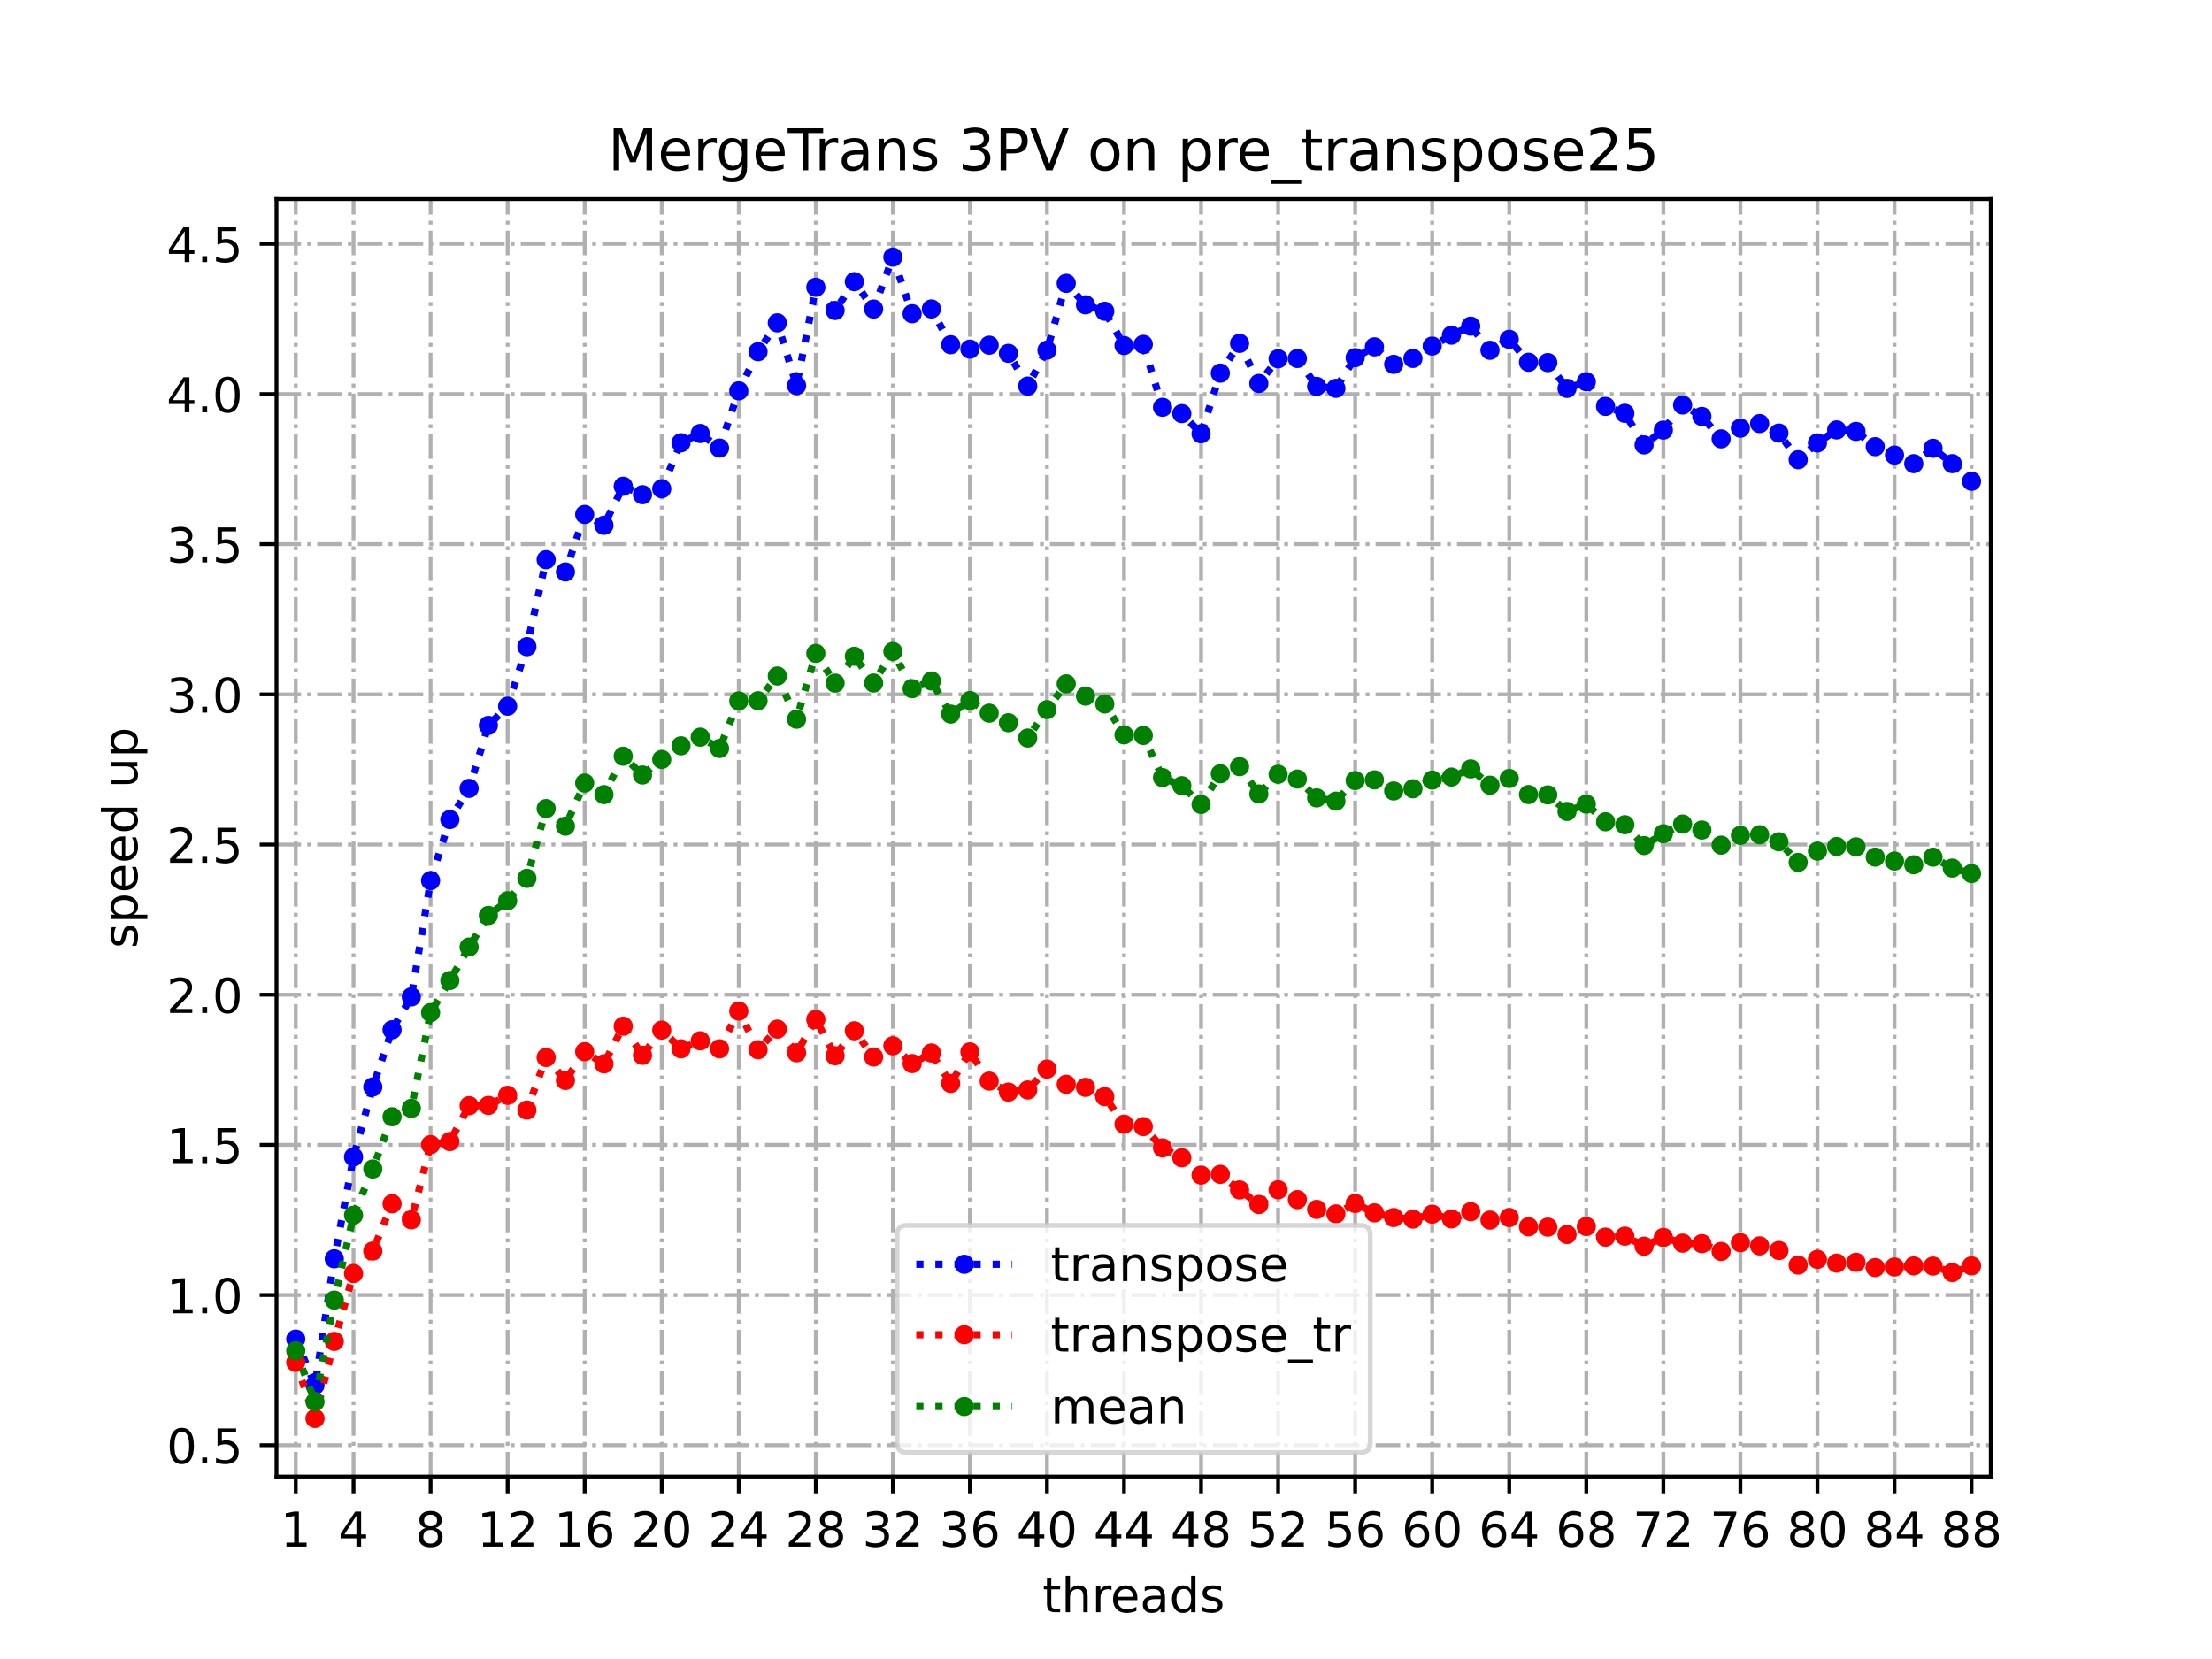 <?xml version="1.0" encoding="utf-8" standalone="no"?>
<!DOCTYPE svg PUBLIC "-//W3C//DTD SVG 1.1//EN"
  "http://www.w3.org/Graphics/SVG/1.1/DTD/svg11.dtd">
<!-- Created with matplotlib (https://matplotlib.org/) -->
<svg height="345.6pt" version="1.1" viewBox="0 0 460.8 345.6" width="460.8pt" xmlns="http://www.w3.org/2000/svg" xmlns:xlink="http://www.w3.org/1999/xlink">
 <defs>
  <style type="text/css">
*{stroke-linecap:butt;stroke-linejoin:round;}
  </style>
 </defs>
 <g id="figure_1">
  <g id="patch_1">
   <path d="M 0 345.6 
L 460.8 345.6 
L 460.8 0 
L 0 0 
z
" style="fill:#ffffff;"/>
  </g>
  <g id="axes_1">
   <g id="patch_2">
    <path d="M 57.6 307.584 
L 414.72 307.584 
L 414.72 41.472 
L 57.6 41.472 
z
" style="fill:#ffffff;"/>
   </g>
   <g id="matplotlib.axis_1">
    <g id="xtick_1">
     <g id="line2d_1">
      <path clip-path="url(#p9804ca9f00)" d="M 61.613 307.584 
L 61.613 41.472 
" style="fill:none;stroke:#b0b0b0;stroke-dasharray:5.12,1.28,0.8,1.28;stroke-dashoffset:0;stroke-width:0.8;"/>
     </g>
     <g id="line2d_2">
      <defs>
       <path d="M 0 0 
L 0 3.5 
" id="m6daf92d9fb" style="stroke:#000000;stroke-width:0.8;"/>
      </defs>
      <g>
       <use style="stroke:#000000;stroke-width:0.8;" x="61.613" xlink:href="#m6daf92d9fb" y="307.584"/>
      </g>
     </g>
     <g id="text_1">
      <!-- 1 -->
      <defs>
       <path d="M 12.406 8.297 
L 28.516 8.297 
L 28.516 63.922 
L 10.984 60.406 
L 10.984 69.391 
L 28.422 72.906 
L 38.281 72.906 
L 38.281 8.297 
L 54.391 8.297 
L 54.391 0 
L 12.406 0 
z
" id="DejaVuSans-49"/>
      </defs>
      <g transform="translate(58.431 322.182)scale(0.1 -0.1)">
       <use xlink:href="#DejaVuSans-49"/>
      </g>
     </g>
    </g>
    <g id="xtick_2">
     <g id="line2d_3">
      <path clip-path="url(#p9804ca9f00)" d="M 73.65 307.584 
L 73.65 41.472 
" style="fill:none;stroke:#b0b0b0;stroke-dasharray:5.12,1.28,0.8,1.28;stroke-dashoffset:0;stroke-width:0.8;"/>
     </g>
     <g id="line2d_4">
      <g>
       <use style="stroke:#000000;stroke-width:0.8;" x="73.65" xlink:href="#m6daf92d9fb" y="307.584"/>
      </g>
     </g>
     <g id="text_2">
      <!-- 4 -->
      <defs>
       <path d="M 37.797 64.312 
L 12.891 25.391 
L 37.797 25.391 
z
M 35.203 72.906 
L 47.609 72.906 
L 47.609 25.391 
L 58.016 25.391 
L 58.016 17.188 
L 47.609 17.188 
L 47.609 0 
L 37.797 0 
L 37.797 17.188 
L 4.891 17.188 
L 4.891 26.703 
z
" id="DejaVuSans-52"/>
      </defs>
      <g transform="translate(70.469 322.182)scale(0.1 -0.1)">
       <use xlink:href="#DejaVuSans-52"/>
      </g>
     </g>
    </g>
    <g id="xtick_3">
     <g id="line2d_5">
      <path clip-path="url(#p9804ca9f00)" d="M 89.701 307.584 
L 89.701 41.472 
" style="fill:none;stroke:#b0b0b0;stroke-dasharray:5.12,1.28,0.8,1.28;stroke-dashoffset:0;stroke-width:0.8;"/>
     </g>
     <g id="line2d_6">
      <g>
       <use style="stroke:#000000;stroke-width:0.8;" x="89.701" xlink:href="#m6daf92d9fb" y="307.584"/>
      </g>
     </g>
     <g id="text_3">
      <!-- 8 -->
      <defs>
       <path d="M 31.781 34.625 
Q 24.75 34.625 20.719 30.859 
Q 16.703 27.094 16.703 20.516 
Q 16.703 13.922 20.719 10.156 
Q 24.75 6.391 31.781 6.391 
Q 38.812 6.391 42.859 10.172 
Q 46.922 13.969 46.922 20.516 
Q 46.922 27.094 42.891 30.859 
Q 38.875 34.625 31.781 34.625 
z
M 21.922 38.812 
Q 15.578 40.375 12.031 44.719 
Q 8.5 49.078 8.5 55.328 
Q 8.5 64.062 14.719 69.141 
Q 20.953 74.219 31.781 74.219 
Q 42.672 74.219 48.875 69.141 
Q 55.078 64.062 55.078 55.328 
Q 55.078 49.078 51.531 44.719 
Q 48 40.375 41.703 38.812 
Q 48.828 37.156 52.797 32.312 
Q 56.781 27.484 56.781 20.516 
Q 56.781 9.906 50.312 4.234 
Q 43.844 -1.422 31.781 -1.422 
Q 19.734 -1.422 13.25 4.234 
Q 6.781 9.906 6.781 20.516 
Q 6.781 27.484 10.781 32.312 
Q 14.797 37.156 21.922 38.812 
z
M 18.312 54.391 
Q 18.312 48.734 21.844 45.562 
Q 25.391 42.391 31.781 42.391 
Q 38.141 42.391 41.719 45.562 
Q 45.312 48.734 45.312 54.391 
Q 45.312 60.062 41.719 63.234 
Q 38.141 66.406 31.781 66.406 
Q 25.391 66.406 21.844 63.234 
Q 18.312 60.062 18.312 54.391 
z
" id="DejaVuSans-56"/>
      </defs>
      <g transform="translate(86.519 322.182)scale(0.1 -0.1)">
       <use xlink:href="#DejaVuSans-56"/>
      </g>
     </g>
    </g>
    <g id="xtick_4">
     <g id="line2d_7">
      <path clip-path="url(#p9804ca9f00)" d="M 105.751 307.584 
L 105.751 41.472 
" style="fill:none;stroke:#b0b0b0;stroke-dasharray:5.12,1.28,0.8,1.28;stroke-dashoffset:0;stroke-width:0.8;"/>
     </g>
     <g id="line2d_8">
      <g>
       <use style="stroke:#000000;stroke-width:0.8;" x="105.751" xlink:href="#m6daf92d9fb" y="307.584"/>
      </g>
     </g>
     <g id="text_4">
      <!-- 12 -->
      <defs>
       <path d="M 19.188 8.297 
L 53.609 8.297 
L 53.609 0 
L 7.328 0 
L 7.328 8.297 
Q 12.938 14.109 22.625 23.891 
Q 32.328 33.688 34.812 36.531 
Q 39.547 41.844 41.422 45.531 
Q 43.312 49.219 43.312 52.781 
Q 43.312 58.594 39.234 62.25 
Q 35.156 65.922 28.609 65.922 
Q 23.969 65.922 18.812 64.312 
Q 13.672 62.703 7.812 59.422 
L 7.812 69.391 
Q 13.766 71.781 18.938 73 
Q 24.125 74.219 28.422 74.219 
Q 39.75 74.219 46.484 68.547 
Q 53.219 62.891 53.219 53.422 
Q 53.219 48.922 51.531 44.891 
Q 49.859 40.875 45.406 35.406 
Q 44.188 33.984 37.641 27.219 
Q 31.109 20.453 19.188 8.297 
z
" id="DejaVuSans-50"/>
      </defs>
      <g transform="translate(99.389 322.182)scale(0.1 -0.1)">
       <use xlink:href="#DejaVuSans-49"/>
       <use x="63.623" xlink:href="#DejaVuSans-50"/>
      </g>
     </g>
    </g>
    <g id="xtick_5">
     <g id="line2d_9">
      <path clip-path="url(#p9804ca9f00)" d="M 121.801 307.584 
L 121.801 41.472 
" style="fill:none;stroke:#b0b0b0;stroke-dasharray:5.12,1.28,0.8,1.28;stroke-dashoffset:0;stroke-width:0.8;"/>
     </g>
     <g id="line2d_10">
      <g>
       <use style="stroke:#000000;stroke-width:0.8;" x="121.801" xlink:href="#m6daf92d9fb" y="307.584"/>
      </g>
     </g>
     <g id="text_5">
      <!-- 16 -->
      <defs>
       <path d="M 33.016 40.375 
Q 26.375 40.375 22.484 35.828 
Q 18.609 31.297 18.609 23.391 
Q 18.609 15.531 22.484 10.953 
Q 26.375 6.391 33.016 6.391 
Q 39.656 6.391 43.531 10.953 
Q 47.406 15.531 47.406 23.391 
Q 47.406 31.297 43.531 35.828 
Q 39.656 40.375 33.016 40.375 
z
M 52.594 71.297 
L 52.594 62.312 
Q 48.875 64.062 45.094 64.984 
Q 41.312 65.922 37.594 65.922 
Q 27.828 65.922 22.672 59.328 
Q 17.531 52.734 16.797 39.406 
Q 19.672 43.656 24.016 45.922 
Q 28.375 48.188 33.594 48.188 
Q 44.578 48.188 50.953 41.516 
Q 57.328 34.859 57.328 23.391 
Q 57.328 12.156 50.688 5.359 
Q 44.047 -1.422 33.016 -1.422 
Q 20.359 -1.422 13.672 8.266 
Q 6.984 17.969 6.984 36.375 
Q 6.984 53.656 15.188 63.938 
Q 23.391 74.219 37.203 74.219 
Q 40.922 74.219 44.703 73.484 
Q 48.484 72.75 52.594 71.297 
z
" id="DejaVuSans-54"/>
      </defs>
      <g transform="translate(115.439 322.182)scale(0.1 -0.1)">
       <use xlink:href="#DejaVuSans-49"/>
       <use x="63.623" xlink:href="#DejaVuSans-54"/>
      </g>
     </g>
    </g>
    <g id="xtick_6">
     <g id="line2d_11">
      <path clip-path="url(#p9804ca9f00)" d="M 137.852 307.584 
L 137.852 41.472 
" style="fill:none;stroke:#b0b0b0;stroke-dasharray:5.12,1.28,0.8,1.28;stroke-dashoffset:0;stroke-width:0.8;"/>
     </g>
     <g id="line2d_12">
      <g>
       <use style="stroke:#000000;stroke-width:0.8;" x="137.852" xlink:href="#m6daf92d9fb" y="307.584"/>
      </g>
     </g>
     <g id="text_6">
      <!-- 20 -->
      <defs>
       <path d="M 31.781 66.406 
Q 24.172 66.406 20.328 58.906 
Q 16.5 51.422 16.5 36.375 
Q 16.5 21.391 20.328 13.891 
Q 24.172 6.391 31.781 6.391 
Q 39.453 6.391 43.281 13.891 
Q 47.125 21.391 47.125 36.375 
Q 47.125 51.422 43.281 58.906 
Q 39.453 66.406 31.781 66.406 
z
M 31.781 74.219 
Q 44.047 74.219 50.516 64.516 
Q 56.984 54.828 56.984 36.375 
Q 56.984 17.969 50.516 8.266 
Q 44.047 -1.422 31.781 -1.422 
Q 19.531 -1.422 13.062 8.266 
Q 6.594 17.969 6.594 36.375 
Q 6.594 54.828 13.062 64.516 
Q 19.531 74.219 31.781 74.219 
z
" id="DejaVuSans-48"/>
      </defs>
      <g transform="translate(131.489 322.182)scale(0.1 -0.1)">
       <use xlink:href="#DejaVuSans-50"/>
       <use x="63.623" xlink:href="#DejaVuSans-48"/>
      </g>
     </g>
    </g>
    <g id="xtick_7">
     <g id="line2d_13">
      <path clip-path="url(#p9804ca9f00)" d="M 153.902 307.584 
L 153.902 41.472 
" style="fill:none;stroke:#b0b0b0;stroke-dasharray:5.12,1.28,0.8,1.28;stroke-dashoffset:0;stroke-width:0.8;"/>
     </g>
     <g id="line2d_14">
      <g>
       <use style="stroke:#000000;stroke-width:0.8;" x="153.902" xlink:href="#m6daf92d9fb" y="307.584"/>
      </g>
     </g>
     <g id="text_7">
      <!-- 24 -->
      <g transform="translate(147.54 322.182)scale(0.1 -0.1)">
       <use xlink:href="#DejaVuSans-50"/>
       <use x="63.623" xlink:href="#DejaVuSans-52"/>
      </g>
     </g>
    </g>
    <g id="xtick_8">
     <g id="line2d_15">
      <path clip-path="url(#p9804ca9f00)" d="M 169.952 307.584 
L 169.952 41.472 
" style="fill:none;stroke:#b0b0b0;stroke-dasharray:5.12,1.28,0.8,1.28;stroke-dashoffset:0;stroke-width:0.8;"/>
     </g>
     <g id="line2d_16">
      <g>
       <use style="stroke:#000000;stroke-width:0.8;" x="169.952" xlink:href="#m6daf92d9fb" y="307.584"/>
      </g>
     </g>
     <g id="text_8">
      <!-- 28 -->
      <g transform="translate(163.59 322.182)scale(0.1 -0.1)">
       <use xlink:href="#DejaVuSans-50"/>
       <use x="63.623" xlink:href="#DejaVuSans-56"/>
      </g>
     </g>
    </g>
    <g id="xtick_9">
     <g id="line2d_17">
      <path clip-path="url(#p9804ca9f00)" d="M 186.003 307.584 
L 186.003 41.472 
" style="fill:none;stroke:#b0b0b0;stroke-dasharray:5.12,1.28,0.8,1.28;stroke-dashoffset:0;stroke-width:0.8;"/>
     </g>
     <g id="line2d_18">
      <g>
       <use style="stroke:#000000;stroke-width:0.8;" x="186.003" xlink:href="#m6daf92d9fb" y="307.584"/>
      </g>
     </g>
     <g id="text_9">
      <!-- 32 -->
      <defs>
       <path d="M 40.578 39.312 
Q 47.656 37.797 51.625 33 
Q 55.609 28.219 55.609 21.188 
Q 55.609 10.406 48.188 4.484 
Q 40.766 -1.422 27.094 -1.422 
Q 22.516 -1.422 17.656 -0.516 
Q 12.797 0.391 7.625 2.203 
L 7.625 11.719 
Q 11.719 9.328 16.594 8.109 
Q 21.484 6.891 26.812 6.891 
Q 36.078 6.891 40.938 10.547 
Q 45.797 14.203 45.797 21.188 
Q 45.797 27.641 41.281 31.266 
Q 36.766 34.906 28.719 34.906 
L 20.219 34.906 
L 20.219 43.016 
L 29.109 43.016 
Q 36.375 43.016 40.234 45.922 
Q 44.094 48.828 44.094 54.297 
Q 44.094 59.906 40.109 62.906 
Q 36.141 65.922 28.719 65.922 
Q 24.656 65.922 20.016 65.031 
Q 15.375 64.156 9.812 62.312 
L 9.812 71.094 
Q 15.438 72.656 20.344 73.438 
Q 25.25 74.219 29.594 74.219 
Q 40.828 74.219 47.359 69.109 
Q 53.906 64.016 53.906 55.328 
Q 53.906 49.266 50.438 45.094 
Q 46.969 40.922 40.578 39.312 
z
" id="DejaVuSans-51"/>
      </defs>
      <g transform="translate(179.64 322.182)scale(0.1 -0.1)">
       <use xlink:href="#DejaVuSans-51"/>
       <use x="63.623" xlink:href="#DejaVuSans-50"/>
      </g>
     </g>
    </g>
    <g id="xtick_10">
     <g id="line2d_19">
      <path clip-path="url(#p9804ca9f00)" d="M 202.053 307.584 
L 202.053 41.472 
" style="fill:none;stroke:#b0b0b0;stroke-dasharray:5.12,1.28,0.8,1.28;stroke-dashoffset:0;stroke-width:0.8;"/>
     </g>
     <g id="line2d_20">
      <g>
       <use style="stroke:#000000;stroke-width:0.8;" x="202.053" xlink:href="#m6daf92d9fb" y="307.584"/>
      </g>
     </g>
     <g id="text_10">
      <!-- 36 -->
      <g transform="translate(195.691 322.182)scale(0.1 -0.1)">
       <use xlink:href="#DejaVuSans-51"/>
       <use x="63.623" xlink:href="#DejaVuSans-54"/>
      </g>
     </g>
    </g>
    <g id="xtick_11">
     <g id="line2d_21">
      <path clip-path="url(#p9804ca9f00)" d="M 218.103 307.584 
L 218.103 41.472 
" style="fill:none;stroke:#b0b0b0;stroke-dasharray:5.12,1.28,0.8,1.28;stroke-dashoffset:0;stroke-width:0.8;"/>
     </g>
     <g id="line2d_22">
      <g>
       <use style="stroke:#000000;stroke-width:0.8;" x="218.103" xlink:href="#m6daf92d9fb" y="307.584"/>
      </g>
     </g>
     <g id="text_11">
      <!-- 40 -->
      <g transform="translate(211.741 322.182)scale(0.1 -0.1)">
       <use xlink:href="#DejaVuSans-52"/>
       <use x="63.623" xlink:href="#DejaVuSans-48"/>
      </g>
     </g>
    </g>
    <g id="xtick_12">
     <g id="line2d_23">
      <path clip-path="url(#p9804ca9f00)" d="M 234.154 307.584 
L 234.154 41.472 
" style="fill:none;stroke:#b0b0b0;stroke-dasharray:5.12,1.28,0.8,1.28;stroke-dashoffset:0;stroke-width:0.8;"/>
     </g>
     <g id="line2d_24">
      <g>
       <use style="stroke:#000000;stroke-width:0.8;" x="234.154" xlink:href="#m6daf92d9fb" y="307.584"/>
      </g>
     </g>
     <g id="text_12">
      <!-- 44 -->
      <g transform="translate(227.791 322.182)scale(0.1 -0.1)">
       <use xlink:href="#DejaVuSans-52"/>
       <use x="63.623" xlink:href="#DejaVuSans-52"/>
      </g>
     </g>
    </g>
    <g id="xtick_13">
     <g id="line2d_25">
      <path clip-path="url(#p9804ca9f00)" d="M 250.204 307.584 
L 250.204 41.472 
" style="fill:none;stroke:#b0b0b0;stroke-dasharray:5.12,1.28,0.8,1.28;stroke-dashoffset:0;stroke-width:0.8;"/>
     </g>
     <g id="line2d_26">
      <g>
       <use style="stroke:#000000;stroke-width:0.8;" x="250.204" xlink:href="#m6daf92d9fb" y="307.584"/>
      </g>
     </g>
     <g id="text_13">
      <!-- 48 -->
      <g transform="translate(243.842 322.182)scale(0.1 -0.1)">
       <use xlink:href="#DejaVuSans-52"/>
       <use x="63.623" xlink:href="#DejaVuSans-56"/>
      </g>
     </g>
    </g>
    <g id="xtick_14">
     <g id="line2d_27">
      <path clip-path="url(#p9804ca9f00)" d="M 266.254 307.584 
L 266.254 41.472 
" style="fill:none;stroke:#b0b0b0;stroke-dasharray:5.12,1.28,0.8,1.28;stroke-dashoffset:0;stroke-width:0.8;"/>
     </g>
     <g id="line2d_28">
      <g>
       <use style="stroke:#000000;stroke-width:0.8;" x="266.254" xlink:href="#m6daf92d9fb" y="307.584"/>
      </g>
     </g>
     <g id="text_14">
      <!-- 52 -->
      <defs>
       <path d="M 10.797 72.906 
L 49.516 72.906 
L 49.516 64.594 
L 19.828 64.594 
L 19.828 46.734 
Q 21.969 47.469 24.109 47.828 
Q 26.266 48.188 28.422 48.188 
Q 40.625 48.188 47.75 41.5 
Q 54.891 34.812 54.891 23.391 
Q 54.891 11.625 47.562 5.094 
Q 40.234 -1.422 26.906 -1.422 
Q 22.312 -1.422 17.547 -0.641 
Q 12.797 0.141 7.719 1.703 
L 7.719 11.625 
Q 12.109 9.234 16.797 8.062 
Q 21.484 6.891 26.703 6.891 
Q 35.156 6.891 40.078 11.328 
Q 45.016 15.766 45.016 23.391 
Q 45.016 31 40.078 35.438 
Q 35.156 39.891 26.703 39.891 
Q 22.75 39.891 18.812 39.016 
Q 14.891 38.141 10.797 36.281 
z
" id="DejaVuSans-53"/>
      </defs>
      <g transform="translate(259.892 322.182)scale(0.1 -0.1)">
       <use xlink:href="#DejaVuSans-53"/>
       <use x="63.623" xlink:href="#DejaVuSans-50"/>
      </g>
     </g>
    </g>
    <g id="xtick_15">
     <g id="line2d_29">
      <path clip-path="url(#p9804ca9f00)" d="M 282.305 307.584 
L 282.305 41.472 
" style="fill:none;stroke:#b0b0b0;stroke-dasharray:5.12,1.28,0.8,1.28;stroke-dashoffset:0;stroke-width:0.8;"/>
     </g>
     <g id="line2d_30">
      <g>
       <use style="stroke:#000000;stroke-width:0.8;" x="282.305" xlink:href="#m6daf92d9fb" y="307.584"/>
      </g>
     </g>
     <g id="text_15">
      <!-- 56 -->
      <g transform="translate(275.942 322.182)scale(0.1 -0.1)">
       <use xlink:href="#DejaVuSans-53"/>
       <use x="63.623" xlink:href="#DejaVuSans-54"/>
      </g>
     </g>
    </g>
    <g id="xtick_16">
     <g id="line2d_31">
      <path clip-path="url(#p9804ca9f00)" d="M 298.355 307.584 
L 298.355 41.472 
" style="fill:none;stroke:#b0b0b0;stroke-dasharray:5.12,1.28,0.8,1.28;stroke-dashoffset:0;stroke-width:0.8;"/>
     </g>
     <g id="line2d_32">
      <g>
       <use style="stroke:#000000;stroke-width:0.8;" x="298.355" xlink:href="#m6daf92d9fb" y="307.584"/>
      </g>
     </g>
     <g id="text_16">
      <!-- 60 -->
      <g transform="translate(291.993 322.182)scale(0.1 -0.1)">
       <use xlink:href="#DejaVuSans-54"/>
       <use x="63.623" xlink:href="#DejaVuSans-48"/>
      </g>
     </g>
    </g>
    <g id="xtick_17">
     <g id="line2d_33">
      <path clip-path="url(#p9804ca9f00)" d="M 314.405 307.584 
L 314.405 41.472 
" style="fill:none;stroke:#b0b0b0;stroke-dasharray:5.12,1.28,0.8,1.28;stroke-dashoffset:0;stroke-width:0.8;"/>
     </g>
     <g id="line2d_34">
      <g>
       <use style="stroke:#000000;stroke-width:0.8;" x="314.405" xlink:href="#m6daf92d9fb" y="307.584"/>
      </g>
     </g>
     <g id="text_17">
      <!-- 64 -->
      <g transform="translate(308.043 322.182)scale(0.1 -0.1)">
       <use xlink:href="#DejaVuSans-54"/>
       <use x="63.623" xlink:href="#DejaVuSans-52"/>
      </g>
     </g>
    </g>
    <g id="xtick_18">
     <g id="line2d_35">
      <path clip-path="url(#p9804ca9f00)" d="M 330.456 307.584 
L 330.456 41.472 
" style="fill:none;stroke:#b0b0b0;stroke-dasharray:5.12,1.28,0.8,1.28;stroke-dashoffset:0;stroke-width:0.8;"/>
     </g>
     <g id="line2d_36">
      <g>
       <use style="stroke:#000000;stroke-width:0.8;" x="330.456" xlink:href="#m6daf92d9fb" y="307.584"/>
      </g>
     </g>
     <g id="text_18">
      <!-- 68 -->
      <g transform="translate(324.093 322.182)scale(0.1 -0.1)">
       <use xlink:href="#DejaVuSans-54"/>
       <use x="63.623" xlink:href="#DejaVuSans-56"/>
      </g>
     </g>
    </g>
    <g id="xtick_19">
     <g id="line2d_37">
      <path clip-path="url(#p9804ca9f00)" d="M 346.506 307.584 
L 346.506 41.472 
" style="fill:none;stroke:#b0b0b0;stroke-dasharray:5.12,1.28,0.8,1.28;stroke-dashoffset:0;stroke-width:0.8;"/>
     </g>
     <g id="line2d_38">
      <g>
       <use style="stroke:#000000;stroke-width:0.8;" x="346.506" xlink:href="#m6daf92d9fb" y="307.584"/>
      </g>
     </g>
     <g id="text_19">
      <!-- 72 -->
      <defs>
       <path d="M 8.203 72.906 
L 55.078 72.906 
L 55.078 68.703 
L 28.609 0 
L 18.312 0 
L 43.219 64.594 
L 8.203 64.594 
z
" id="DejaVuSans-55"/>
      </defs>
      <g transform="translate(340.144 322.182)scale(0.1 -0.1)">
       <use xlink:href="#DejaVuSans-55"/>
       <use x="63.623" xlink:href="#DejaVuSans-50"/>
      </g>
     </g>
    </g>
    <g id="xtick_20">
     <g id="line2d_39">
      <path clip-path="url(#p9804ca9f00)" d="M 362.556 307.584 
L 362.556 41.472 
" style="fill:none;stroke:#b0b0b0;stroke-dasharray:5.12,1.28,0.8,1.28;stroke-dashoffset:0;stroke-width:0.8;"/>
     </g>
     <g id="line2d_40">
      <g>
       <use style="stroke:#000000;stroke-width:0.8;" x="362.556" xlink:href="#m6daf92d9fb" y="307.584"/>
      </g>
     </g>
     <g id="text_20">
      <!-- 76 -->
      <g transform="translate(356.194 322.182)scale(0.1 -0.1)">
       <use xlink:href="#DejaVuSans-55"/>
       <use x="63.623" xlink:href="#DejaVuSans-54"/>
      </g>
     </g>
    </g>
    <g id="xtick_21">
     <g id="line2d_41">
      <path clip-path="url(#p9804ca9f00)" d="M 378.607 307.584 
L 378.607 41.472 
" style="fill:none;stroke:#b0b0b0;stroke-dasharray:5.12,1.28,0.8,1.28;stroke-dashoffset:0;stroke-width:0.8;"/>
     </g>
     <g id="line2d_42">
      <g>
       <use style="stroke:#000000;stroke-width:0.8;" x="378.607" xlink:href="#m6daf92d9fb" y="307.584"/>
      </g>
     </g>
     <g id="text_21">
      <!-- 80 -->
      <g transform="translate(372.244 322.182)scale(0.1 -0.1)">
       <use xlink:href="#DejaVuSans-56"/>
       <use x="63.623" xlink:href="#DejaVuSans-48"/>
      </g>
     </g>
    </g>
    <g id="xtick_22">
     <g id="line2d_43">
      <path clip-path="url(#p9804ca9f00)" d="M 394.657 307.584 
L 394.657 41.472 
" style="fill:none;stroke:#b0b0b0;stroke-dasharray:5.12,1.28,0.8,1.28;stroke-dashoffset:0;stroke-width:0.8;"/>
     </g>
     <g id="line2d_44">
      <g>
       <use style="stroke:#000000;stroke-width:0.8;" x="394.657" xlink:href="#m6daf92d9fb" y="307.584"/>
      </g>
     </g>
     <g id="text_22">
      <!-- 84 -->
      <g transform="translate(388.295 322.182)scale(0.1 -0.1)">
       <use xlink:href="#DejaVuSans-56"/>
       <use x="63.623" xlink:href="#DejaVuSans-52"/>
      </g>
     </g>
    </g>
    <g id="xtick_23">
     <g id="line2d_45">
      <path clip-path="url(#p9804ca9f00)" d="M 410.707 307.584 
L 410.707 41.472 
" style="fill:none;stroke:#b0b0b0;stroke-dasharray:5.12,1.28,0.8,1.28;stroke-dashoffset:0;stroke-width:0.8;"/>
     </g>
     <g id="line2d_46">
      <g>
       <use style="stroke:#000000;stroke-width:0.8;" x="410.707" xlink:href="#m6daf92d9fb" y="307.584"/>
      </g>
     </g>
     <g id="text_23">
      <!-- 88 -->
      <g transform="translate(404.345 322.182)scale(0.1 -0.1)">
       <use xlink:href="#DejaVuSans-56"/>
       <use x="63.623" xlink:href="#DejaVuSans-56"/>
      </g>
     </g>
    </g>
    <g id="text_24">
     <!-- threads -->
     <defs>
      <path d="M 18.312 70.219 
L 18.312 54.688 
L 36.812 54.688 
L 36.812 47.703 
L 18.312 47.703 
L 18.312 18.016 
Q 18.312 11.328 20.141 9.422 
Q 21.969 7.516 27.594 7.516 
L 36.812 7.516 
L 36.812 0 
L 27.594 0 
Q 17.188 0 13.234 3.875 
Q 9.281 7.766 9.281 18.016 
L 9.281 47.703 
L 2.688 47.703 
L 2.688 54.688 
L 9.281 54.688 
L 9.281 70.219 
z
" id="DejaVuSans-116"/>
      <path d="M 54.891 33.016 
L 54.891 0 
L 45.906 0 
L 45.906 32.719 
Q 45.906 40.484 42.875 44.328 
Q 39.844 48.188 33.797 48.188 
Q 26.516 48.188 22.312 43.547 
Q 18.109 38.922 18.109 30.906 
L 18.109 0 
L 9.078 0 
L 9.078 75.984 
L 18.109 75.984 
L 18.109 46.188 
Q 21.344 51.125 25.703 53.562 
Q 30.078 56 35.797 56 
Q 45.219 56 50.047 50.172 
Q 54.891 44.344 54.891 33.016 
z
" id="DejaVuSans-104"/>
      <path d="M 41.109 46.297 
Q 39.594 47.172 37.812 47.578 
Q 36.031 48 33.891 48 
Q 26.266 48 22.188 43.047 
Q 18.109 38.094 18.109 28.812 
L 18.109 0 
L 9.078 0 
L 9.078 54.688 
L 18.109 54.688 
L 18.109 46.188 
Q 20.953 51.172 25.484 53.578 
Q 30.031 56 36.531 56 
Q 37.453 56 38.578 55.875 
Q 39.703 55.766 41.062 55.516 
z
" id="DejaVuSans-114"/>
      <path d="M 56.203 29.594 
L 56.203 25.203 
L 14.891 25.203 
Q 15.484 15.922 20.484 11.062 
Q 25.484 6.203 34.422 6.203 
Q 39.594 6.203 44.453 7.469 
Q 49.312 8.734 54.109 11.281 
L 54.109 2.781 
Q 49.266 0.734 44.188 -0.344 
Q 39.109 -1.422 33.891 -1.422 
Q 20.797 -1.422 13.156 6.188 
Q 5.516 13.812 5.516 26.812 
Q 5.516 40.234 12.766 48.109 
Q 20.016 56 32.328 56 
Q 43.359 56 49.781 48.891 
Q 56.203 41.797 56.203 29.594 
z
M 47.219 32.234 
Q 47.125 39.594 43.094 43.984 
Q 39.062 48.391 32.422 48.391 
Q 24.906 48.391 20.391 44.141 
Q 15.875 39.891 15.188 32.172 
z
" id="DejaVuSans-101"/>
      <path d="M 34.281 27.484 
Q 23.391 27.484 19.188 25 
Q 14.984 22.516 14.984 16.5 
Q 14.984 11.719 18.141 8.906 
Q 21.297 6.109 26.703 6.109 
Q 34.188 6.109 38.703 11.406 
Q 43.219 16.703 43.219 25.484 
L 43.219 27.484 
z
M 52.203 31.203 
L 52.203 0 
L 43.219 0 
L 43.219 8.297 
Q 40.141 3.328 35.547 0.953 
Q 30.953 -1.422 24.312 -1.422 
Q 15.922 -1.422 10.953 3.297 
Q 6 8.016 6 15.922 
Q 6 25.141 12.172 29.828 
Q 18.359 34.516 30.609 34.516 
L 43.219 34.516 
L 43.219 35.406 
Q 43.219 41.609 39.141 45 
Q 35.062 48.391 27.688 48.391 
Q 23 48.391 18.547 47.266 
Q 14.109 46.141 10.016 43.891 
L 10.016 52.203 
Q 14.938 54.109 19.578 55.047 
Q 24.219 56 28.609 56 
Q 40.484 56 46.344 49.844 
Q 52.203 43.703 52.203 31.203 
z
" id="DejaVuSans-97"/>
      <path d="M 45.406 46.391 
L 45.406 75.984 
L 54.391 75.984 
L 54.391 0 
L 45.406 0 
L 45.406 8.203 
Q 42.578 3.328 38.25 0.953 
Q 33.938 -1.422 27.875 -1.422 
Q 17.969 -1.422 11.734 6.484 
Q 5.516 14.406 5.516 27.297 
Q 5.516 40.188 11.734 48.094 
Q 17.969 56 27.875 56 
Q 33.938 56 38.25 53.625 
Q 42.578 51.266 45.406 46.391 
z
M 14.797 27.297 
Q 14.797 17.391 18.875 11.75 
Q 22.953 6.109 30.078 6.109 
Q 37.203 6.109 41.297 11.75 
Q 45.406 17.391 45.406 27.297 
Q 45.406 37.203 41.297 42.844 
Q 37.203 48.484 30.078 48.484 
Q 22.953 48.484 18.875 42.844 
Q 14.797 37.203 14.797 27.297 
z
" id="DejaVuSans-100"/>
      <path d="M 44.281 53.078 
L 44.281 44.578 
Q 40.484 46.531 36.375 47.5 
Q 32.281 48.484 27.875 48.484 
Q 21.188 48.484 17.844 46.438 
Q 14.5 44.391 14.5 40.281 
Q 14.5 37.156 16.891 35.375 
Q 19.281 33.594 26.516 31.984 
L 29.594 31.297 
Q 39.156 29.25 43.188 25.516 
Q 47.219 21.781 47.219 15.094 
Q 47.219 7.469 41.188 3.016 
Q 35.156 -1.422 24.609 -1.422 
Q 20.219 -1.422 15.453 -0.562 
Q 10.688 0.297 5.422 2 
L 5.422 11.281 
Q 10.406 8.688 15.234 7.391 
Q 20.062 6.109 24.812 6.109 
Q 31.156 6.109 34.562 8.281 
Q 37.984 10.453 37.984 14.406 
Q 37.984 18.062 35.516 20.016 
Q 33.062 21.969 24.703 23.781 
L 21.578 24.516 
Q 13.234 26.266 9.516 29.906 
Q 5.812 33.547 5.812 39.891 
Q 5.812 47.609 11.281 51.797 
Q 16.75 56 26.812 56 
Q 31.781 56 36.172 55.266 
Q 40.578 54.547 44.281 53.078 
z
" id="DejaVuSans-115"/>
     </defs>
     <g transform="translate(217.169 335.861)scale(0.1 -0.1)">
      <use xlink:href="#DejaVuSans-116"/>
      <use x="39.209" xlink:href="#DejaVuSans-104"/>
      <use x="102.588" xlink:href="#DejaVuSans-114"/>
      <use x="141.451" xlink:href="#DejaVuSans-101"/>
      <use x="202.975" xlink:href="#DejaVuSans-97"/>
      <use x="264.254" xlink:href="#DejaVuSans-100"/>
      <use x="327.73" xlink:href="#DejaVuSans-115"/>
     </g>
    </g>
   </g>
   <g id="matplotlib.axis_2">
    <g id="ytick_1">
     <g id="line2d_47">
      <path clip-path="url(#p9804ca9f00)" d="M 57.6 301.062 
L 414.72 301.062 
" style="fill:none;stroke:#b0b0b0;stroke-dasharray:5.12,1.28,0.8,1.28;stroke-dashoffset:0;stroke-width:0.8;"/>
     </g>
     <g id="line2d_48">
      <defs>
       <path d="M 0 0 
L -3.5 0 
" id="m1f58c4b631" style="stroke:#000000;stroke-width:0.8;"/>
      </defs>
      <g>
       <use style="stroke:#000000;stroke-width:0.8;" x="57.6" xlink:href="#m1f58c4b631" y="301.062"/>
      </g>
     </g>
     <g id="text_25">
      <!-- 0.5 -->
      <defs>
       <path d="M 10.688 12.406 
L 21 12.406 
L 21 0 
L 10.688 0 
z
" id="DejaVuSans-46"/>
      </defs>
      <g transform="translate(34.697 304.861)scale(0.1 -0.1)">
       <use xlink:href="#DejaVuSans-48"/>
       <use x="63.623" xlink:href="#DejaVuSans-46"/>
       <use x="95.41" xlink:href="#DejaVuSans-53"/>
      </g>
     </g>
    </g>
    <g id="ytick_2">
     <g id="line2d_49">
      <path clip-path="url(#p9804ca9f00)" d="M 57.6 269.779 
L 414.72 269.779 
" style="fill:none;stroke:#b0b0b0;stroke-dasharray:5.12,1.28,0.8,1.28;stroke-dashoffset:0;stroke-width:0.8;"/>
     </g>
     <g id="line2d_50">
      <g>
       <use style="stroke:#000000;stroke-width:0.8;" x="57.6" xlink:href="#m1f58c4b631" y="269.779"/>
      </g>
     </g>
     <g id="text_26">
      <!-- 1.0 -->
      <g transform="translate(34.697 273.578)scale(0.1 -0.1)">
       <use xlink:href="#DejaVuSans-49"/>
       <use x="63.623" xlink:href="#DejaVuSans-46"/>
       <use x="95.41" xlink:href="#DejaVuSans-48"/>
      </g>
     </g>
    </g>
    <g id="ytick_3">
     <g id="line2d_51">
      <path clip-path="url(#p9804ca9f00)" d="M 57.6 238.497 
L 414.72 238.497 
" style="fill:none;stroke:#b0b0b0;stroke-dasharray:5.12,1.28,0.8,1.28;stroke-dashoffset:0;stroke-width:0.8;"/>
     </g>
     <g id="line2d_52">
      <g>
       <use style="stroke:#000000;stroke-width:0.8;" x="57.6" xlink:href="#m1f58c4b631" y="238.497"/>
      </g>
     </g>
     <g id="text_27">
      <!-- 1.5 -->
      <g transform="translate(34.697 242.296)scale(0.1 -0.1)">
       <use xlink:href="#DejaVuSans-49"/>
       <use x="63.623" xlink:href="#DejaVuSans-46"/>
       <use x="95.41" xlink:href="#DejaVuSans-53"/>
      </g>
     </g>
    </g>
    <g id="ytick_4">
     <g id="line2d_53">
      <path clip-path="url(#p9804ca9f00)" d="M 57.6 207.214 
L 414.72 207.214 
" style="fill:none;stroke:#b0b0b0;stroke-dasharray:5.12,1.28,0.8,1.28;stroke-dashoffset:0;stroke-width:0.8;"/>
     </g>
     <g id="line2d_54">
      <g>
       <use style="stroke:#000000;stroke-width:0.8;" x="57.6" xlink:href="#m1f58c4b631" y="207.214"/>
      </g>
     </g>
     <g id="text_28">
      <!-- 2.0 -->
      <g transform="translate(34.697 211.014)scale(0.1 -0.1)">
       <use xlink:href="#DejaVuSans-50"/>
       <use x="63.623" xlink:href="#DejaVuSans-46"/>
       <use x="95.41" xlink:href="#DejaVuSans-48"/>
      </g>
     </g>
    </g>
    <g id="ytick_5">
     <g id="line2d_55">
      <path clip-path="url(#p9804ca9f00)" d="M 57.6 175.932 
L 414.72 175.932 
" style="fill:none;stroke:#b0b0b0;stroke-dasharray:5.12,1.28,0.8,1.28;stroke-dashoffset:0;stroke-width:0.8;"/>
     </g>
     <g id="line2d_56">
      <g>
       <use style="stroke:#000000;stroke-width:0.8;" x="57.6" xlink:href="#m1f58c4b631" y="175.932"/>
      </g>
     </g>
     <g id="text_29">
      <!-- 2.5 -->
      <g transform="translate(34.697 179.731)scale(0.1 -0.1)">
       <use xlink:href="#DejaVuSans-50"/>
       <use x="63.623" xlink:href="#DejaVuSans-46"/>
       <use x="95.41" xlink:href="#DejaVuSans-53"/>
      </g>
     </g>
    </g>
    <g id="ytick_6">
     <g id="line2d_57">
      <path clip-path="url(#p9804ca9f00)" d="M 57.6 144.649 
L 414.72 144.649 
" style="fill:none;stroke:#b0b0b0;stroke-dasharray:5.12,1.28,0.8,1.28;stroke-dashoffset:0;stroke-width:0.8;"/>
     </g>
     <g id="line2d_58">
      <g>
       <use style="stroke:#000000;stroke-width:0.8;" x="57.6" xlink:href="#m1f58c4b631" y="144.649"/>
      </g>
     </g>
     <g id="text_30">
      <!-- 3.0 -->
      <g transform="translate(34.697 148.449)scale(0.1 -0.1)">
       <use xlink:href="#DejaVuSans-51"/>
       <use x="63.623" xlink:href="#DejaVuSans-46"/>
       <use x="95.41" xlink:href="#DejaVuSans-48"/>
      </g>
     </g>
    </g>
    <g id="ytick_7">
     <g id="line2d_59">
      <path clip-path="url(#p9804ca9f00)" d="M 57.6 113.367 
L 414.72 113.367 
" style="fill:none;stroke:#b0b0b0;stroke-dasharray:5.12,1.28,0.8,1.28;stroke-dashoffset:0;stroke-width:0.8;"/>
     </g>
     <g id="line2d_60">
      <g>
       <use style="stroke:#000000;stroke-width:0.8;" x="57.6" xlink:href="#m1f58c4b631" y="113.367"/>
      </g>
     </g>
     <g id="text_31">
      <!-- 3.5 -->
      <g transform="translate(34.697 117.166)scale(0.1 -0.1)">
       <use xlink:href="#DejaVuSans-51"/>
       <use x="63.623" xlink:href="#DejaVuSans-46"/>
       <use x="95.41" xlink:href="#DejaVuSans-53"/>
      </g>
     </g>
    </g>
    <g id="ytick_8">
     <g id="line2d_61">
      <path clip-path="url(#p9804ca9f00)" d="M 57.6 82.085 
L 414.72 82.085 
" style="fill:none;stroke:#b0b0b0;stroke-dasharray:5.12,1.28,0.8,1.28;stroke-dashoffset:0;stroke-width:0.8;"/>
     </g>
     <g id="line2d_62">
      <g>
       <use style="stroke:#000000;stroke-width:0.8;" x="57.6" xlink:href="#m1f58c4b631" y="82.085"/>
      </g>
     </g>
     <g id="text_32">
      <!-- 4.0 -->
      <g transform="translate(34.697 85.884)scale(0.1 -0.1)">
       <use xlink:href="#DejaVuSans-52"/>
       <use x="63.623" xlink:href="#DejaVuSans-46"/>
       <use x="95.41" xlink:href="#DejaVuSans-48"/>
      </g>
     </g>
    </g>
    <g id="ytick_9">
     <g id="line2d_63">
      <path clip-path="url(#p9804ca9f00)" d="M 57.6 50.802 
L 414.72 50.802 
" style="fill:none;stroke:#b0b0b0;stroke-dasharray:5.12,1.28,0.8,1.28;stroke-dashoffset:0;stroke-width:0.8;"/>
     </g>
     <g id="line2d_64">
      <g>
       <use style="stroke:#000000;stroke-width:0.8;" x="57.6" xlink:href="#m1f58c4b631" y="50.802"/>
      </g>
     </g>
     <g id="text_33">
      <!-- 4.5 -->
      <g transform="translate(34.697 54.601)scale(0.1 -0.1)">
       <use xlink:href="#DejaVuSans-52"/>
       <use x="63.623" xlink:href="#DejaVuSans-46"/>
       <use x="95.41" xlink:href="#DejaVuSans-53"/>
      </g>
     </g>
    </g>
    <g id="text_34">
     <!-- speed up -->
     <defs>
      <path d="M 18.109 8.203 
L 18.109 -20.797 
L 9.078 -20.797 
L 9.078 54.688 
L 18.109 54.688 
L 18.109 46.391 
Q 20.953 51.266 25.266 53.625 
Q 29.594 56 35.594 56 
Q 45.562 56 51.781 48.094 
Q 58.016 40.188 58.016 27.297 
Q 58.016 14.406 51.781 6.484 
Q 45.562 -1.422 35.594 -1.422 
Q 29.594 -1.422 25.266 0.953 
Q 20.953 3.328 18.109 8.203 
z
M 48.688 27.297 
Q 48.688 37.203 44.609 42.844 
Q 40.531 48.484 33.406 48.484 
Q 26.266 48.484 22.188 42.844 
Q 18.109 37.203 18.109 27.297 
Q 18.109 17.391 22.188 11.75 
Q 26.266 6.109 33.406 6.109 
Q 40.531 6.109 44.609 11.75 
Q 48.688 17.391 48.688 27.297 
z
" id="DejaVuSans-112"/>
      <path id="DejaVuSans-32"/>
      <path d="M 8.5 21.578 
L 8.5 54.688 
L 17.484 54.688 
L 17.484 21.922 
Q 17.484 14.156 20.5 10.266 
Q 23.531 6.391 29.594 6.391 
Q 36.859 6.391 41.078 11.031 
Q 45.312 15.672 45.312 23.688 
L 45.312 54.688 
L 54.297 54.688 
L 54.297 0 
L 45.312 0 
L 45.312 8.406 
Q 42.047 3.422 37.719 1 
Q 33.406 -1.422 27.688 -1.422 
Q 18.266 -1.422 13.375 4.438 
Q 8.5 10.297 8.5 21.578 
z
M 31.109 56 
z
" id="DejaVuSans-117"/>
     </defs>
     <g transform="translate(28.617 197.566)rotate(-90)scale(0.1 -0.1)">
      <use xlink:href="#DejaVuSans-115"/>
      <use x="52.1" xlink:href="#DejaVuSans-112"/>
      <use x="115.576" xlink:href="#DejaVuSans-101"/>
      <use x="177.1" xlink:href="#DejaVuSans-101"/>
      <use x="238.623" xlink:href="#DejaVuSans-100"/>
      <use x="302.1" xlink:href="#DejaVuSans-32"/>
      <use x="333.887" xlink:href="#DejaVuSans-117"/>
      <use x="397.266" xlink:href="#DejaVuSans-112"/>
     </g>
    </g>
   </g>
   <g id="line2d_65">
    <path clip-path="url(#p9804ca9f00)" d="M 61.613 278.957 
L 65.625 288.564 
L 69.638 262.226 
L 73.65 241.015 
L 77.663 226.441 
L 81.676 214.522 
L 85.688 207.673 
L 89.701 183.447 
L 93.713 170.717 
L 97.726 164.229 
L 101.738 151.121 
L 105.751 147.116 
L 109.764 134.71 
L 113.776 116.594 
L 117.789 119.148 
L 121.801 107.166 
L 125.814 109.437 
L 129.827 101.295 
L 133.839 103.054 
L 137.852 101.821 
L 141.864 92.234 
L 145.877 90.303 
L 149.889 93.342 
L 153.902 81.416 
L 157.915 73.268 
L 161.927 67.258 
L 165.94 80.333 
L 169.952 59.849 
L 173.965 64.681 
L 177.978 58.679 
L 181.99 64.378 
L 186.003 53.568 
L 190.015 65.356 
L 194.028 64.361 
L 198.04 71.814 
L 202.053 72.733 
L 206.066 71.91 
L 210.078 73.608 
L 214.091 80.425 
L 218.103 72.949 
L 222.116 59.027 
L 226.129 63.501 
L 230.141 64.845 
L 234.154 71.985 
L 238.166 71.736 
L 242.179 84.842 
L 246.191 86.161 
L 250.204 90.357 
L 254.217 77.73 
L 258.229 71.531 
L 262.242 79.875 
L 266.254 74.739 
L 270.267 74.679 
L 274.28 80.493 
L 278.292 80.897 
L 282.305 74.512 
L 286.317 72.252 
L 290.33 75.9 
L 294.342 74.669 
L 298.355 72.087 
L 302.368 69.819 
L 306.38 67.945 
L 310.393 72.971 
L 314.405 70.692 
L 318.418 75.465 
L 322.431 75.538 
L 326.443 80.908 
L 330.456 79.52 
L 334.468 84.657 
L 338.481 86.099 
L 342.493 92.688 
L 346.506 89.59 
L 350.519 84.368 
L 354.531 86.75 
L 358.544 91.421 
L 362.556 89.191 
L 366.569 88.237 
L 370.582 90.219 
L 374.594 95.768 
L 378.607 92.269 
L 382.619 89.558 
L 386.632 89.874 
L 390.644 93.051 
L 394.657 94.808 
L 398.67 96.593 
L 402.682 93.386 
L 406.695 96.59 
L 410.707 100.256 
" style="fill:none;stroke:#0000ff;stroke-dasharray:1.5,2.475;stroke-dashoffset:0;stroke-width:1.5;"/>
    <defs>
     <path d="M 0 1.5 
C 0.398 1.5 0.779 1.342 1.061 1.061 
C 1.342 0.779 1.5 0.398 1.5 0 
C 1.5 -0.398 1.342 -0.779 1.061 -1.061 
C 0.779 -1.342 0.398 -1.5 0 -1.5 
C -0.398 -1.5 -0.779 -1.342 -1.061 -1.061 
C -1.342 -0.779 -1.5 -0.398 -1.5 0 
C -1.5 0.398 -1.342 0.779 -1.061 1.061 
C -0.779 1.342 -0.398 1.5 0 1.5 
z
" id="ma999722da7" style="stroke:#0000ff;"/>
    </defs>
    <g clip-path="url(#p9804ca9f00)">
     <use style="fill:#0000ff;stroke:#0000ff;" x="61.613" xlink:href="#ma999722da7" y="278.957"/>
     <use style="fill:#0000ff;stroke:#0000ff;" x="65.625" xlink:href="#ma999722da7" y="288.564"/>
     <use style="fill:#0000ff;stroke:#0000ff;" x="69.638" xlink:href="#ma999722da7" y="262.226"/>
     <use style="fill:#0000ff;stroke:#0000ff;" x="73.65" xlink:href="#ma999722da7" y="241.015"/>
     <use style="fill:#0000ff;stroke:#0000ff;" x="77.663" xlink:href="#ma999722da7" y="226.441"/>
     <use style="fill:#0000ff;stroke:#0000ff;" x="81.676" xlink:href="#ma999722da7" y="214.522"/>
     <use style="fill:#0000ff;stroke:#0000ff;" x="85.688" xlink:href="#ma999722da7" y="207.673"/>
     <use style="fill:#0000ff;stroke:#0000ff;" x="89.701" xlink:href="#ma999722da7" y="183.447"/>
     <use style="fill:#0000ff;stroke:#0000ff;" x="93.713" xlink:href="#ma999722da7" y="170.717"/>
     <use style="fill:#0000ff;stroke:#0000ff;" x="97.726" xlink:href="#ma999722da7" y="164.229"/>
     <use style="fill:#0000ff;stroke:#0000ff;" x="101.738" xlink:href="#ma999722da7" y="151.121"/>
     <use style="fill:#0000ff;stroke:#0000ff;" x="105.751" xlink:href="#ma999722da7" y="147.116"/>
     <use style="fill:#0000ff;stroke:#0000ff;" x="109.764" xlink:href="#ma999722da7" y="134.71"/>
     <use style="fill:#0000ff;stroke:#0000ff;" x="113.776" xlink:href="#ma999722da7" y="116.594"/>
     <use style="fill:#0000ff;stroke:#0000ff;" x="117.789" xlink:href="#ma999722da7" y="119.148"/>
     <use style="fill:#0000ff;stroke:#0000ff;" x="121.801" xlink:href="#ma999722da7" y="107.166"/>
     <use style="fill:#0000ff;stroke:#0000ff;" x="125.814" xlink:href="#ma999722da7" y="109.437"/>
     <use style="fill:#0000ff;stroke:#0000ff;" x="129.827" xlink:href="#ma999722da7" y="101.295"/>
     <use style="fill:#0000ff;stroke:#0000ff;" x="133.839" xlink:href="#ma999722da7" y="103.054"/>
     <use style="fill:#0000ff;stroke:#0000ff;" x="137.852" xlink:href="#ma999722da7" y="101.821"/>
     <use style="fill:#0000ff;stroke:#0000ff;" x="141.864" xlink:href="#ma999722da7" y="92.234"/>
     <use style="fill:#0000ff;stroke:#0000ff;" x="145.877" xlink:href="#ma999722da7" y="90.303"/>
     <use style="fill:#0000ff;stroke:#0000ff;" x="149.889" xlink:href="#ma999722da7" y="93.342"/>
     <use style="fill:#0000ff;stroke:#0000ff;" x="153.902" xlink:href="#ma999722da7" y="81.416"/>
     <use style="fill:#0000ff;stroke:#0000ff;" x="157.915" xlink:href="#ma999722da7" y="73.268"/>
     <use style="fill:#0000ff;stroke:#0000ff;" x="161.927" xlink:href="#ma999722da7" y="67.258"/>
     <use style="fill:#0000ff;stroke:#0000ff;" x="165.94" xlink:href="#ma999722da7" y="80.333"/>
     <use style="fill:#0000ff;stroke:#0000ff;" x="169.952" xlink:href="#ma999722da7" y="59.849"/>
     <use style="fill:#0000ff;stroke:#0000ff;" x="173.965" xlink:href="#ma999722da7" y="64.681"/>
     <use style="fill:#0000ff;stroke:#0000ff;" x="177.978" xlink:href="#ma999722da7" y="58.679"/>
     <use style="fill:#0000ff;stroke:#0000ff;" x="181.99" xlink:href="#ma999722da7" y="64.378"/>
     <use style="fill:#0000ff;stroke:#0000ff;" x="186.003" xlink:href="#ma999722da7" y="53.568"/>
     <use style="fill:#0000ff;stroke:#0000ff;" x="190.015" xlink:href="#ma999722da7" y="65.356"/>
     <use style="fill:#0000ff;stroke:#0000ff;" x="194.028" xlink:href="#ma999722da7" y="64.361"/>
     <use style="fill:#0000ff;stroke:#0000ff;" x="198.04" xlink:href="#ma999722da7" y="71.814"/>
     <use style="fill:#0000ff;stroke:#0000ff;" x="202.053" xlink:href="#ma999722da7" y="72.733"/>
     <use style="fill:#0000ff;stroke:#0000ff;" x="206.066" xlink:href="#ma999722da7" y="71.91"/>
     <use style="fill:#0000ff;stroke:#0000ff;" x="210.078" xlink:href="#ma999722da7" y="73.608"/>
     <use style="fill:#0000ff;stroke:#0000ff;" x="214.091" xlink:href="#ma999722da7" y="80.425"/>
     <use style="fill:#0000ff;stroke:#0000ff;" x="218.103" xlink:href="#ma999722da7" y="72.949"/>
     <use style="fill:#0000ff;stroke:#0000ff;" x="222.116" xlink:href="#ma999722da7" y="59.027"/>
     <use style="fill:#0000ff;stroke:#0000ff;" x="226.129" xlink:href="#ma999722da7" y="63.501"/>
     <use style="fill:#0000ff;stroke:#0000ff;" x="230.141" xlink:href="#ma999722da7" y="64.845"/>
     <use style="fill:#0000ff;stroke:#0000ff;" x="234.154" xlink:href="#ma999722da7" y="71.985"/>
     <use style="fill:#0000ff;stroke:#0000ff;" x="238.166" xlink:href="#ma999722da7" y="71.736"/>
     <use style="fill:#0000ff;stroke:#0000ff;" x="242.179" xlink:href="#ma999722da7" y="84.842"/>
     <use style="fill:#0000ff;stroke:#0000ff;" x="246.191" xlink:href="#ma999722da7" y="86.161"/>
     <use style="fill:#0000ff;stroke:#0000ff;" x="250.204" xlink:href="#ma999722da7" y="90.357"/>
     <use style="fill:#0000ff;stroke:#0000ff;" x="254.217" xlink:href="#ma999722da7" y="77.73"/>
     <use style="fill:#0000ff;stroke:#0000ff;" x="258.229" xlink:href="#ma999722da7" y="71.531"/>
     <use style="fill:#0000ff;stroke:#0000ff;" x="262.242" xlink:href="#ma999722da7" y="79.875"/>
     <use style="fill:#0000ff;stroke:#0000ff;" x="266.254" xlink:href="#ma999722da7" y="74.739"/>
     <use style="fill:#0000ff;stroke:#0000ff;" x="270.267" xlink:href="#ma999722da7" y="74.679"/>
     <use style="fill:#0000ff;stroke:#0000ff;" x="274.28" xlink:href="#ma999722da7" y="80.493"/>
     <use style="fill:#0000ff;stroke:#0000ff;" x="278.292" xlink:href="#ma999722da7" y="80.897"/>
     <use style="fill:#0000ff;stroke:#0000ff;" x="282.305" xlink:href="#ma999722da7" y="74.512"/>
     <use style="fill:#0000ff;stroke:#0000ff;" x="286.317" xlink:href="#ma999722da7" y="72.252"/>
     <use style="fill:#0000ff;stroke:#0000ff;" x="290.33" xlink:href="#ma999722da7" y="75.9"/>
     <use style="fill:#0000ff;stroke:#0000ff;" x="294.342" xlink:href="#ma999722da7" y="74.669"/>
     <use style="fill:#0000ff;stroke:#0000ff;" x="298.355" xlink:href="#ma999722da7" y="72.087"/>
     <use style="fill:#0000ff;stroke:#0000ff;" x="302.368" xlink:href="#ma999722da7" y="69.819"/>
     <use style="fill:#0000ff;stroke:#0000ff;" x="306.38" xlink:href="#ma999722da7" y="67.945"/>
     <use style="fill:#0000ff;stroke:#0000ff;" x="310.393" xlink:href="#ma999722da7" y="72.971"/>
     <use style="fill:#0000ff;stroke:#0000ff;" x="314.405" xlink:href="#ma999722da7" y="70.692"/>
     <use style="fill:#0000ff;stroke:#0000ff;" x="318.418" xlink:href="#ma999722da7" y="75.465"/>
     <use style="fill:#0000ff;stroke:#0000ff;" x="322.431" xlink:href="#ma999722da7" y="75.538"/>
     <use style="fill:#0000ff;stroke:#0000ff;" x="326.443" xlink:href="#ma999722da7" y="80.908"/>
     <use style="fill:#0000ff;stroke:#0000ff;" x="330.456" xlink:href="#ma999722da7" y="79.52"/>
     <use style="fill:#0000ff;stroke:#0000ff;" x="334.468" xlink:href="#ma999722da7" y="84.657"/>
     <use style="fill:#0000ff;stroke:#0000ff;" x="338.481" xlink:href="#ma999722da7" y="86.099"/>
     <use style="fill:#0000ff;stroke:#0000ff;" x="342.493" xlink:href="#ma999722da7" y="92.688"/>
     <use style="fill:#0000ff;stroke:#0000ff;" x="346.506" xlink:href="#ma999722da7" y="89.59"/>
     <use style="fill:#0000ff;stroke:#0000ff;" x="350.519" xlink:href="#ma999722da7" y="84.368"/>
     <use style="fill:#0000ff;stroke:#0000ff;" x="354.531" xlink:href="#ma999722da7" y="86.75"/>
     <use style="fill:#0000ff;stroke:#0000ff;" x="358.544" xlink:href="#ma999722da7" y="91.421"/>
     <use style="fill:#0000ff;stroke:#0000ff;" x="362.556" xlink:href="#ma999722da7" y="89.191"/>
     <use style="fill:#0000ff;stroke:#0000ff;" x="366.569" xlink:href="#ma999722da7" y="88.237"/>
     <use style="fill:#0000ff;stroke:#0000ff;" x="370.582" xlink:href="#ma999722da7" y="90.219"/>
     <use style="fill:#0000ff;stroke:#0000ff;" x="374.594" xlink:href="#ma999722da7" y="95.768"/>
     <use style="fill:#0000ff;stroke:#0000ff;" x="378.607" xlink:href="#ma999722da7" y="92.269"/>
     <use style="fill:#0000ff;stroke:#0000ff;" x="382.619" xlink:href="#ma999722da7" y="89.558"/>
     <use style="fill:#0000ff;stroke:#0000ff;" x="386.632" xlink:href="#ma999722da7" y="89.874"/>
     <use style="fill:#0000ff;stroke:#0000ff;" x="390.644" xlink:href="#ma999722da7" y="93.051"/>
     <use style="fill:#0000ff;stroke:#0000ff;" x="394.657" xlink:href="#ma999722da7" y="94.808"/>
     <use style="fill:#0000ff;stroke:#0000ff;" x="398.67" xlink:href="#ma999722da7" y="96.593"/>
     <use style="fill:#0000ff;stroke:#0000ff;" x="402.682" xlink:href="#ma999722da7" y="93.386"/>
     <use style="fill:#0000ff;stroke:#0000ff;" x="406.695" xlink:href="#ma999722da7" y="96.59"/>
     <use style="fill:#0000ff;stroke:#0000ff;" x="410.707" xlink:href="#ma999722da7" y="100.256"/>
    </g>
   </g>
   <g id="line2d_66">
    <path clip-path="url(#p9804ca9f00)" d="M 61.613 283.811 
L 65.625 295.488 
L 69.638 279.436 
L 73.65 265.295 
L 77.663 260.609 
L 81.676 250.767 
L 85.688 254.111 
L 89.701 238.449 
L 93.713 237.807 
L 97.726 230.342 
L 101.738 230.284 
L 105.751 228.176 
L 109.764 231.249 
L 113.776 220.292 
L 117.789 225.078 
L 121.801 219.089 
L 125.814 221.625 
L 129.827 213.775 
L 133.839 219.846 
L 137.852 214.594 
L 141.864 218.492 
L 145.877 216.825 
L 149.889 218.488 
L 153.902 210.621 
L 157.915 218.68 
L 161.927 214.385 
L 165.94 219.313 
L 169.952 212.364 
L 173.965 219.939 
L 177.978 214.735 
L 181.99 220.198 
L 186.003 217.86 
L 190.015 221.569 
L 194.028 219.354 
L 198.04 225.699 
L 202.053 219.126 
L 206.066 225.215 
L 210.078 227.51 
L 214.091 227.066 
L 218.103 222.716 
L 222.116 225.879 
L 226.129 226.524 
L 230.141 228.459 
L 234.154 234.192 
L 238.166 234.689 
L 242.179 239.126 
L 246.191 241.19 
L 250.204 244.798 
L 254.217 244.636 
L 258.229 247.885 
L 262.242 250.92 
L 266.254 247.848 
L 270.267 249.905 
L 274.28 251.942 
L 278.292 252.881 
L 282.305 250.702 
L 286.317 252.666 
L 290.33 253.64 
L 294.342 253.962 
L 298.355 252.936 
L 302.368 253.925 
L 306.38 252.42 
L 310.393 254.171 
L 314.405 253.645 
L 318.418 255.566 
L 322.431 255.636 
L 326.443 257.165 
L 330.456 255.501 
L 334.468 257.718 
L 338.481 257.514 
L 342.493 259.608 
L 346.506 257.78 
L 350.519 258.97 
L 354.531 259.077 
L 358.544 260.697 
L 362.556 258.872 
L 366.569 259.539 
L 370.582 260.499 
L 374.594 263.541 
L 378.607 262.347 
L 382.619 263.127 
L 386.632 262.962 
L 390.644 264.056 
L 394.657 263.938 
L 398.67 263.713 
L 402.682 263.745 
L 406.695 265.093 
L 410.707 263.706 
" style="fill:none;stroke:#ff0000;stroke-dasharray:1.5,2.475;stroke-dashoffset:0;stroke-width:1.5;"/>
    <defs>
     <path d="M 0 1.5 
C 0.398 1.5 0.779 1.342 1.061 1.061 
C 1.342 0.779 1.5 0.398 1.5 0 
C 1.5 -0.398 1.342 -0.779 1.061 -1.061 
C 0.779 -1.342 0.398 -1.5 0 -1.5 
C -0.398 -1.5 -0.779 -1.342 -1.061 -1.061 
C -1.342 -0.779 -1.5 -0.398 -1.5 0 
C -1.5 0.398 -1.342 0.779 -1.061 1.061 
C -0.779 1.342 -0.398 1.5 0 1.5 
z
" id="md2a51642a4" style="stroke:#ff0000;"/>
    </defs>
    <g clip-path="url(#p9804ca9f00)">
     <use style="fill:#ff0000;stroke:#ff0000;" x="61.613" xlink:href="#md2a51642a4" y="283.811"/>
     <use style="fill:#ff0000;stroke:#ff0000;" x="65.625" xlink:href="#md2a51642a4" y="295.488"/>
     <use style="fill:#ff0000;stroke:#ff0000;" x="69.638" xlink:href="#md2a51642a4" y="279.436"/>
     <use style="fill:#ff0000;stroke:#ff0000;" x="73.65" xlink:href="#md2a51642a4" y="265.295"/>
     <use style="fill:#ff0000;stroke:#ff0000;" x="77.663" xlink:href="#md2a51642a4" y="260.609"/>
     <use style="fill:#ff0000;stroke:#ff0000;" x="81.676" xlink:href="#md2a51642a4" y="250.767"/>
     <use style="fill:#ff0000;stroke:#ff0000;" x="85.688" xlink:href="#md2a51642a4" y="254.111"/>
     <use style="fill:#ff0000;stroke:#ff0000;" x="89.701" xlink:href="#md2a51642a4" y="238.449"/>
     <use style="fill:#ff0000;stroke:#ff0000;" x="93.713" xlink:href="#md2a51642a4" y="237.807"/>
     <use style="fill:#ff0000;stroke:#ff0000;" x="97.726" xlink:href="#md2a51642a4" y="230.342"/>
     <use style="fill:#ff0000;stroke:#ff0000;" x="101.738" xlink:href="#md2a51642a4" y="230.284"/>
     <use style="fill:#ff0000;stroke:#ff0000;" x="105.751" xlink:href="#md2a51642a4" y="228.176"/>
     <use style="fill:#ff0000;stroke:#ff0000;" x="109.764" xlink:href="#md2a51642a4" y="231.249"/>
     <use style="fill:#ff0000;stroke:#ff0000;" x="113.776" xlink:href="#md2a51642a4" y="220.292"/>
     <use style="fill:#ff0000;stroke:#ff0000;" x="117.789" xlink:href="#md2a51642a4" y="225.078"/>
     <use style="fill:#ff0000;stroke:#ff0000;" x="121.801" xlink:href="#md2a51642a4" y="219.089"/>
     <use style="fill:#ff0000;stroke:#ff0000;" x="125.814" xlink:href="#md2a51642a4" y="221.625"/>
     <use style="fill:#ff0000;stroke:#ff0000;" x="129.827" xlink:href="#md2a51642a4" y="213.775"/>
     <use style="fill:#ff0000;stroke:#ff0000;" x="133.839" xlink:href="#md2a51642a4" y="219.846"/>
     <use style="fill:#ff0000;stroke:#ff0000;" x="137.852" xlink:href="#md2a51642a4" y="214.594"/>
     <use style="fill:#ff0000;stroke:#ff0000;" x="141.864" xlink:href="#md2a51642a4" y="218.492"/>
     <use style="fill:#ff0000;stroke:#ff0000;" x="145.877" xlink:href="#md2a51642a4" y="216.825"/>
     <use style="fill:#ff0000;stroke:#ff0000;" x="149.889" xlink:href="#md2a51642a4" y="218.488"/>
     <use style="fill:#ff0000;stroke:#ff0000;" x="153.902" xlink:href="#md2a51642a4" y="210.621"/>
     <use style="fill:#ff0000;stroke:#ff0000;" x="157.915" xlink:href="#md2a51642a4" y="218.68"/>
     <use style="fill:#ff0000;stroke:#ff0000;" x="161.927" xlink:href="#md2a51642a4" y="214.385"/>
     <use style="fill:#ff0000;stroke:#ff0000;" x="165.94" xlink:href="#md2a51642a4" y="219.313"/>
     <use style="fill:#ff0000;stroke:#ff0000;" x="169.952" xlink:href="#md2a51642a4" y="212.364"/>
     <use style="fill:#ff0000;stroke:#ff0000;" x="173.965" xlink:href="#md2a51642a4" y="219.939"/>
     <use style="fill:#ff0000;stroke:#ff0000;" x="177.978" xlink:href="#md2a51642a4" y="214.735"/>
     <use style="fill:#ff0000;stroke:#ff0000;" x="181.99" xlink:href="#md2a51642a4" y="220.198"/>
     <use style="fill:#ff0000;stroke:#ff0000;" x="186.003" xlink:href="#md2a51642a4" y="217.86"/>
     <use style="fill:#ff0000;stroke:#ff0000;" x="190.015" xlink:href="#md2a51642a4" y="221.569"/>
     <use style="fill:#ff0000;stroke:#ff0000;" x="194.028" xlink:href="#md2a51642a4" y="219.354"/>
     <use style="fill:#ff0000;stroke:#ff0000;" x="198.04" xlink:href="#md2a51642a4" y="225.699"/>
     <use style="fill:#ff0000;stroke:#ff0000;" x="202.053" xlink:href="#md2a51642a4" y="219.126"/>
     <use style="fill:#ff0000;stroke:#ff0000;" x="206.066" xlink:href="#md2a51642a4" y="225.215"/>
     <use style="fill:#ff0000;stroke:#ff0000;" x="210.078" xlink:href="#md2a51642a4" y="227.51"/>
     <use style="fill:#ff0000;stroke:#ff0000;" x="214.091" xlink:href="#md2a51642a4" y="227.066"/>
     <use style="fill:#ff0000;stroke:#ff0000;" x="218.103" xlink:href="#md2a51642a4" y="222.716"/>
     <use style="fill:#ff0000;stroke:#ff0000;" x="222.116" xlink:href="#md2a51642a4" y="225.879"/>
     <use style="fill:#ff0000;stroke:#ff0000;" x="226.129" xlink:href="#md2a51642a4" y="226.524"/>
     <use style="fill:#ff0000;stroke:#ff0000;" x="230.141" xlink:href="#md2a51642a4" y="228.459"/>
     <use style="fill:#ff0000;stroke:#ff0000;" x="234.154" xlink:href="#md2a51642a4" y="234.192"/>
     <use style="fill:#ff0000;stroke:#ff0000;" x="238.166" xlink:href="#md2a51642a4" y="234.689"/>
     <use style="fill:#ff0000;stroke:#ff0000;" x="242.179" xlink:href="#md2a51642a4" y="239.126"/>
     <use style="fill:#ff0000;stroke:#ff0000;" x="246.191" xlink:href="#md2a51642a4" y="241.19"/>
     <use style="fill:#ff0000;stroke:#ff0000;" x="250.204" xlink:href="#md2a51642a4" y="244.798"/>
     <use style="fill:#ff0000;stroke:#ff0000;" x="254.217" xlink:href="#md2a51642a4" y="244.636"/>
     <use style="fill:#ff0000;stroke:#ff0000;" x="258.229" xlink:href="#md2a51642a4" y="247.885"/>
     <use style="fill:#ff0000;stroke:#ff0000;" x="262.242" xlink:href="#md2a51642a4" y="250.92"/>
     <use style="fill:#ff0000;stroke:#ff0000;" x="266.254" xlink:href="#md2a51642a4" y="247.848"/>
     <use style="fill:#ff0000;stroke:#ff0000;" x="270.267" xlink:href="#md2a51642a4" y="249.905"/>
     <use style="fill:#ff0000;stroke:#ff0000;" x="274.28" xlink:href="#md2a51642a4" y="251.942"/>
     <use style="fill:#ff0000;stroke:#ff0000;" x="278.292" xlink:href="#md2a51642a4" y="252.881"/>
     <use style="fill:#ff0000;stroke:#ff0000;" x="282.305" xlink:href="#md2a51642a4" y="250.702"/>
     <use style="fill:#ff0000;stroke:#ff0000;" x="286.317" xlink:href="#md2a51642a4" y="252.666"/>
     <use style="fill:#ff0000;stroke:#ff0000;" x="290.33" xlink:href="#md2a51642a4" y="253.64"/>
     <use style="fill:#ff0000;stroke:#ff0000;" x="294.342" xlink:href="#md2a51642a4" y="253.962"/>
     <use style="fill:#ff0000;stroke:#ff0000;" x="298.355" xlink:href="#md2a51642a4" y="252.936"/>
     <use style="fill:#ff0000;stroke:#ff0000;" x="302.368" xlink:href="#md2a51642a4" y="253.925"/>
     <use style="fill:#ff0000;stroke:#ff0000;" x="306.38" xlink:href="#md2a51642a4" y="252.42"/>
     <use style="fill:#ff0000;stroke:#ff0000;" x="310.393" xlink:href="#md2a51642a4" y="254.171"/>
     <use style="fill:#ff0000;stroke:#ff0000;" x="314.405" xlink:href="#md2a51642a4" y="253.645"/>
     <use style="fill:#ff0000;stroke:#ff0000;" x="318.418" xlink:href="#md2a51642a4" y="255.566"/>
     <use style="fill:#ff0000;stroke:#ff0000;" x="322.431" xlink:href="#md2a51642a4" y="255.636"/>
     <use style="fill:#ff0000;stroke:#ff0000;" x="326.443" xlink:href="#md2a51642a4" y="257.165"/>
     <use style="fill:#ff0000;stroke:#ff0000;" x="330.456" xlink:href="#md2a51642a4" y="255.501"/>
     <use style="fill:#ff0000;stroke:#ff0000;" x="334.468" xlink:href="#md2a51642a4" y="257.718"/>
     <use style="fill:#ff0000;stroke:#ff0000;" x="338.481" xlink:href="#md2a51642a4" y="257.514"/>
     <use style="fill:#ff0000;stroke:#ff0000;" x="342.493" xlink:href="#md2a51642a4" y="259.608"/>
     <use style="fill:#ff0000;stroke:#ff0000;" x="346.506" xlink:href="#md2a51642a4" y="257.78"/>
     <use style="fill:#ff0000;stroke:#ff0000;" x="350.519" xlink:href="#md2a51642a4" y="258.97"/>
     <use style="fill:#ff0000;stroke:#ff0000;" x="354.531" xlink:href="#md2a51642a4" y="259.077"/>
     <use style="fill:#ff0000;stroke:#ff0000;" x="358.544" xlink:href="#md2a51642a4" y="260.697"/>
     <use style="fill:#ff0000;stroke:#ff0000;" x="362.556" xlink:href="#md2a51642a4" y="258.872"/>
     <use style="fill:#ff0000;stroke:#ff0000;" x="366.569" xlink:href="#md2a51642a4" y="259.539"/>
     <use style="fill:#ff0000;stroke:#ff0000;" x="370.582" xlink:href="#md2a51642a4" y="260.499"/>
     <use style="fill:#ff0000;stroke:#ff0000;" x="374.594" xlink:href="#md2a51642a4" y="263.541"/>
     <use style="fill:#ff0000;stroke:#ff0000;" x="378.607" xlink:href="#md2a51642a4" y="262.347"/>
     <use style="fill:#ff0000;stroke:#ff0000;" x="382.619" xlink:href="#md2a51642a4" y="263.127"/>
     <use style="fill:#ff0000;stroke:#ff0000;" x="386.632" xlink:href="#md2a51642a4" y="262.962"/>
     <use style="fill:#ff0000;stroke:#ff0000;" x="390.644" xlink:href="#md2a51642a4" y="264.056"/>
     <use style="fill:#ff0000;stroke:#ff0000;" x="394.657" xlink:href="#md2a51642a4" y="263.938"/>
     <use style="fill:#ff0000;stroke:#ff0000;" x="398.67" xlink:href="#md2a51642a4" y="263.713"/>
     <use style="fill:#ff0000;stroke:#ff0000;" x="402.682" xlink:href="#md2a51642a4" y="263.745"/>
     <use style="fill:#ff0000;stroke:#ff0000;" x="406.695" xlink:href="#md2a51642a4" y="265.093"/>
     <use style="fill:#ff0000;stroke:#ff0000;" x="410.707" xlink:href="#md2a51642a4" y="263.706"/>
    </g>
   </g>
   <g id="line2d_67">
    <path clip-path="url(#p9804ca9f00)" d="M 61.613 281.384 
L 65.625 292.026 
L 69.638 270.831 
L 73.65 253.155 
L 77.663 243.525 
L 81.676 232.644 
L 85.688 230.892 
L 89.701 210.948 
L 93.713 204.262 
L 97.726 197.286 
L 101.738 190.702 
L 105.751 187.646 
L 109.764 182.98 
L 113.776 168.443 
L 117.789 172.113 
L 121.801 163.128 
L 125.814 165.531 
L 129.827 157.535 
L 133.839 161.45 
L 137.852 158.207 
L 141.864 155.363 
L 145.877 153.564 
L 149.889 155.915 
L 153.902 146.018 
L 157.915 145.974 
L 161.927 140.822 
L 165.94 149.823 
L 169.952 136.107 
L 173.965 142.31 
L 177.978 136.707 
L 181.99 142.288 
L 186.003 135.714 
L 190.015 143.462 
L 194.028 141.857 
L 198.04 148.756 
L 202.053 145.929 
L 206.066 148.563 
L 210.078 150.559 
L 214.091 153.745 
L 218.103 147.832 
L 222.116 142.453 
L 226.129 145.012 
L 230.141 146.652 
L 234.154 153.088 
L 238.166 153.212 
L 242.179 161.984 
L 246.191 163.675 
L 250.204 167.577 
L 254.217 161.183 
L 258.229 159.708 
L 262.242 165.397 
L 266.254 161.293 
L 270.267 162.292 
L 274.28 166.217 
L 278.292 166.889 
L 282.305 162.607 
L 286.317 162.459 
L 290.33 164.77 
L 294.342 164.315 
L 298.355 162.512 
L 302.368 161.872 
L 306.38 160.182 
L 310.393 163.571 
L 314.405 162.169 
L 318.418 165.516 
L 322.431 165.587 
L 326.443 169.037 
L 330.456 167.51 
L 334.468 171.188 
L 338.481 171.806 
L 342.493 176.148 
L 346.506 173.685 
L 350.519 171.669 
L 354.531 172.913 
L 358.544 176.059 
L 362.556 174.031 
L 366.569 173.888 
L 370.582 175.359 
L 374.594 179.654 
L 378.607 177.308 
L 382.619 176.342 
L 386.632 176.418 
L 390.644 178.553 
L 394.657 179.373 
L 398.67 180.153 
L 402.682 178.565 
L 406.695 180.841 
L 410.707 181.981 
" style="fill:none;stroke:#008000;stroke-dasharray:1.5,2.475;stroke-dashoffset:0;stroke-width:1.5;"/>
    <defs>
     <path d="M 0 1.5 
C 0.398 1.5 0.779 1.342 1.061 1.061 
C 1.342 0.779 1.5 0.398 1.5 0 
C 1.5 -0.398 1.342 -0.779 1.061 -1.061 
C 0.779 -1.342 0.398 -1.5 0 -1.5 
C -0.398 -1.5 -0.779 -1.342 -1.061 -1.061 
C -1.342 -0.779 -1.5 -0.398 -1.5 0 
C -1.5 0.398 -1.342 0.779 -1.061 1.061 
C -0.779 1.342 -0.398 1.5 0 1.5 
z
" id="m1f488e7e0c" style="stroke:#008000;"/>
    </defs>
    <g clip-path="url(#p9804ca9f00)">
     <use style="fill:#008000;stroke:#008000;" x="61.613" xlink:href="#m1f488e7e0c" y="281.384"/>
     <use style="fill:#008000;stroke:#008000;" x="65.625" xlink:href="#m1f488e7e0c" y="292.026"/>
     <use style="fill:#008000;stroke:#008000;" x="69.638" xlink:href="#m1f488e7e0c" y="270.831"/>
     <use style="fill:#008000;stroke:#008000;" x="73.65" xlink:href="#m1f488e7e0c" y="253.155"/>
     <use style="fill:#008000;stroke:#008000;" x="77.663" xlink:href="#m1f488e7e0c" y="243.525"/>
     <use style="fill:#008000;stroke:#008000;" x="81.676" xlink:href="#m1f488e7e0c" y="232.644"/>
     <use style="fill:#008000;stroke:#008000;" x="85.688" xlink:href="#m1f488e7e0c" y="230.892"/>
     <use style="fill:#008000;stroke:#008000;" x="89.701" xlink:href="#m1f488e7e0c" y="210.948"/>
     <use style="fill:#008000;stroke:#008000;" x="93.713" xlink:href="#m1f488e7e0c" y="204.262"/>
     <use style="fill:#008000;stroke:#008000;" x="97.726" xlink:href="#m1f488e7e0c" y="197.286"/>
     <use style="fill:#008000;stroke:#008000;" x="101.738" xlink:href="#m1f488e7e0c" y="190.702"/>
     <use style="fill:#008000;stroke:#008000;" x="105.751" xlink:href="#m1f488e7e0c" y="187.646"/>
     <use style="fill:#008000;stroke:#008000;" x="109.764" xlink:href="#m1f488e7e0c" y="182.98"/>
     <use style="fill:#008000;stroke:#008000;" x="113.776" xlink:href="#m1f488e7e0c" y="168.443"/>
     <use style="fill:#008000;stroke:#008000;" x="117.789" xlink:href="#m1f488e7e0c" y="172.113"/>
     <use style="fill:#008000;stroke:#008000;" x="121.801" xlink:href="#m1f488e7e0c" y="163.128"/>
     <use style="fill:#008000;stroke:#008000;" x="125.814" xlink:href="#m1f488e7e0c" y="165.531"/>
     <use style="fill:#008000;stroke:#008000;" x="129.827" xlink:href="#m1f488e7e0c" y="157.535"/>
     <use style="fill:#008000;stroke:#008000;" x="133.839" xlink:href="#m1f488e7e0c" y="161.45"/>
     <use style="fill:#008000;stroke:#008000;" x="137.852" xlink:href="#m1f488e7e0c" y="158.207"/>
     <use style="fill:#008000;stroke:#008000;" x="141.864" xlink:href="#m1f488e7e0c" y="155.363"/>
     <use style="fill:#008000;stroke:#008000;" x="145.877" xlink:href="#m1f488e7e0c" y="153.564"/>
     <use style="fill:#008000;stroke:#008000;" x="149.889" xlink:href="#m1f488e7e0c" y="155.915"/>
     <use style="fill:#008000;stroke:#008000;" x="153.902" xlink:href="#m1f488e7e0c" y="146.018"/>
     <use style="fill:#008000;stroke:#008000;" x="157.915" xlink:href="#m1f488e7e0c" y="145.974"/>
     <use style="fill:#008000;stroke:#008000;" x="161.927" xlink:href="#m1f488e7e0c" y="140.822"/>
     <use style="fill:#008000;stroke:#008000;" x="165.94" xlink:href="#m1f488e7e0c" y="149.823"/>
     <use style="fill:#008000;stroke:#008000;" x="169.952" xlink:href="#m1f488e7e0c" y="136.107"/>
     <use style="fill:#008000;stroke:#008000;" x="173.965" xlink:href="#m1f488e7e0c" y="142.31"/>
     <use style="fill:#008000;stroke:#008000;" x="177.978" xlink:href="#m1f488e7e0c" y="136.707"/>
     <use style="fill:#008000;stroke:#008000;" x="181.99" xlink:href="#m1f488e7e0c" y="142.288"/>
     <use style="fill:#008000;stroke:#008000;" x="186.003" xlink:href="#m1f488e7e0c" y="135.714"/>
     <use style="fill:#008000;stroke:#008000;" x="190.015" xlink:href="#m1f488e7e0c" y="143.462"/>
     <use style="fill:#008000;stroke:#008000;" x="194.028" xlink:href="#m1f488e7e0c" y="141.857"/>
     <use style="fill:#008000;stroke:#008000;" x="198.04" xlink:href="#m1f488e7e0c" y="148.756"/>
     <use style="fill:#008000;stroke:#008000;" x="202.053" xlink:href="#m1f488e7e0c" y="145.929"/>
     <use style="fill:#008000;stroke:#008000;" x="206.066" xlink:href="#m1f488e7e0c" y="148.563"/>
     <use style="fill:#008000;stroke:#008000;" x="210.078" xlink:href="#m1f488e7e0c" y="150.559"/>
     <use style="fill:#008000;stroke:#008000;" x="214.091" xlink:href="#m1f488e7e0c" y="153.745"/>
     <use style="fill:#008000;stroke:#008000;" x="218.103" xlink:href="#m1f488e7e0c" y="147.832"/>
     <use style="fill:#008000;stroke:#008000;" x="222.116" xlink:href="#m1f488e7e0c" y="142.453"/>
     <use style="fill:#008000;stroke:#008000;" x="226.129" xlink:href="#m1f488e7e0c" y="145.012"/>
     <use style="fill:#008000;stroke:#008000;" x="230.141" xlink:href="#m1f488e7e0c" y="146.652"/>
     <use style="fill:#008000;stroke:#008000;" x="234.154" xlink:href="#m1f488e7e0c" y="153.088"/>
     <use style="fill:#008000;stroke:#008000;" x="238.166" xlink:href="#m1f488e7e0c" y="153.212"/>
     <use style="fill:#008000;stroke:#008000;" x="242.179" xlink:href="#m1f488e7e0c" y="161.984"/>
     <use style="fill:#008000;stroke:#008000;" x="246.191" xlink:href="#m1f488e7e0c" y="163.675"/>
     <use style="fill:#008000;stroke:#008000;" x="250.204" xlink:href="#m1f488e7e0c" y="167.577"/>
     <use style="fill:#008000;stroke:#008000;" x="254.217" xlink:href="#m1f488e7e0c" y="161.183"/>
     <use style="fill:#008000;stroke:#008000;" x="258.229" xlink:href="#m1f488e7e0c" y="159.708"/>
     <use style="fill:#008000;stroke:#008000;" x="262.242" xlink:href="#m1f488e7e0c" y="165.397"/>
     <use style="fill:#008000;stroke:#008000;" x="266.254" xlink:href="#m1f488e7e0c" y="161.293"/>
     <use style="fill:#008000;stroke:#008000;" x="270.267" xlink:href="#m1f488e7e0c" y="162.292"/>
     <use style="fill:#008000;stroke:#008000;" x="274.28" xlink:href="#m1f488e7e0c" y="166.217"/>
     <use style="fill:#008000;stroke:#008000;" x="278.292" xlink:href="#m1f488e7e0c" y="166.889"/>
     <use style="fill:#008000;stroke:#008000;" x="282.305" xlink:href="#m1f488e7e0c" y="162.607"/>
     <use style="fill:#008000;stroke:#008000;" x="286.317" xlink:href="#m1f488e7e0c" y="162.459"/>
     <use style="fill:#008000;stroke:#008000;" x="290.33" xlink:href="#m1f488e7e0c" y="164.77"/>
     <use style="fill:#008000;stroke:#008000;" x="294.342" xlink:href="#m1f488e7e0c" y="164.315"/>
     <use style="fill:#008000;stroke:#008000;" x="298.355" xlink:href="#m1f488e7e0c" y="162.512"/>
     <use style="fill:#008000;stroke:#008000;" x="302.368" xlink:href="#m1f488e7e0c" y="161.872"/>
     <use style="fill:#008000;stroke:#008000;" x="306.38" xlink:href="#m1f488e7e0c" y="160.182"/>
     <use style="fill:#008000;stroke:#008000;" x="310.393" xlink:href="#m1f488e7e0c" y="163.571"/>
     <use style="fill:#008000;stroke:#008000;" x="314.405" xlink:href="#m1f488e7e0c" y="162.169"/>
     <use style="fill:#008000;stroke:#008000;" x="318.418" xlink:href="#m1f488e7e0c" y="165.516"/>
     <use style="fill:#008000;stroke:#008000;" x="322.431" xlink:href="#m1f488e7e0c" y="165.587"/>
     <use style="fill:#008000;stroke:#008000;" x="326.443" xlink:href="#m1f488e7e0c" y="169.037"/>
     <use style="fill:#008000;stroke:#008000;" x="330.456" xlink:href="#m1f488e7e0c" y="167.51"/>
     <use style="fill:#008000;stroke:#008000;" x="334.468" xlink:href="#m1f488e7e0c" y="171.188"/>
     <use style="fill:#008000;stroke:#008000;" x="338.481" xlink:href="#m1f488e7e0c" y="171.806"/>
     <use style="fill:#008000;stroke:#008000;" x="342.493" xlink:href="#m1f488e7e0c" y="176.148"/>
     <use style="fill:#008000;stroke:#008000;" x="346.506" xlink:href="#m1f488e7e0c" y="173.685"/>
     <use style="fill:#008000;stroke:#008000;" x="350.519" xlink:href="#m1f488e7e0c" y="171.669"/>
     <use style="fill:#008000;stroke:#008000;" x="354.531" xlink:href="#m1f488e7e0c" y="172.913"/>
     <use style="fill:#008000;stroke:#008000;" x="358.544" xlink:href="#m1f488e7e0c" y="176.059"/>
     <use style="fill:#008000;stroke:#008000;" x="362.556" xlink:href="#m1f488e7e0c" y="174.031"/>
     <use style="fill:#008000;stroke:#008000;" x="366.569" xlink:href="#m1f488e7e0c" y="173.888"/>
     <use style="fill:#008000;stroke:#008000;" x="370.582" xlink:href="#m1f488e7e0c" y="175.359"/>
     <use style="fill:#008000;stroke:#008000;" x="374.594" xlink:href="#m1f488e7e0c" y="179.654"/>
     <use style="fill:#008000;stroke:#008000;" x="378.607" xlink:href="#m1f488e7e0c" y="177.308"/>
     <use style="fill:#008000;stroke:#008000;" x="382.619" xlink:href="#m1f488e7e0c" y="176.342"/>
     <use style="fill:#008000;stroke:#008000;" x="386.632" xlink:href="#m1f488e7e0c" y="176.418"/>
     <use style="fill:#008000;stroke:#008000;" x="390.644" xlink:href="#m1f488e7e0c" y="178.553"/>
     <use style="fill:#008000;stroke:#008000;" x="394.657" xlink:href="#m1f488e7e0c" y="179.373"/>
     <use style="fill:#008000;stroke:#008000;" x="398.67" xlink:href="#m1f488e7e0c" y="180.153"/>
     <use style="fill:#008000;stroke:#008000;" x="402.682" xlink:href="#m1f488e7e0c" y="178.565"/>
     <use style="fill:#008000;stroke:#008000;" x="406.695" xlink:href="#m1f488e7e0c" y="180.841"/>
     <use style="fill:#008000;stroke:#008000;" x="410.707" xlink:href="#m1f488e7e0c" y="181.981"/>
    </g>
   </g>
   <g id="patch_3">
    <path d="M 57.6 307.584 
L 57.6 41.472 
" style="fill:none;stroke:#000000;stroke-linecap:square;stroke-linejoin:miter;stroke-width:0.8;"/>
   </g>
   <g id="patch_4">
    <path d="M 414.72 307.584 
L 414.72 41.472 
" style="fill:none;stroke:#000000;stroke-linecap:square;stroke-linejoin:miter;stroke-width:0.8;"/>
   </g>
   <g id="patch_5">
    <path d="M 57.6 307.584 
L 414.72 307.584 
" style="fill:none;stroke:#000000;stroke-linecap:square;stroke-linejoin:miter;stroke-width:0.8;"/>
   </g>
   <g id="patch_6">
    <path d="M 57.6 41.472 
L 414.72 41.472 
" style="fill:none;stroke:#000000;stroke-linecap:square;stroke-linejoin:miter;stroke-width:0.8;"/>
   </g>
   <g id="text_35">
    <!-- MergeTrans 3PV on pre_transpose25 -->
    <defs>
     <path d="M 9.812 72.906 
L 24.516 72.906 
L 43.109 23.297 
L 61.812 72.906 
L 76.516 72.906 
L 76.516 0 
L 66.891 0 
L 66.891 64.016 
L 48.094 14.016 
L 38.188 14.016 
L 19.391 64.016 
L 19.391 0 
L 9.812 0 
z
" id="DejaVuSans-77"/>
     <path d="M 45.406 27.984 
Q 45.406 37.75 41.375 43.109 
Q 37.359 48.484 30.078 48.484 
Q 22.859 48.484 18.828 43.109 
Q 14.797 37.75 14.797 27.984 
Q 14.797 18.266 18.828 12.891 
Q 22.859 7.516 30.078 7.516 
Q 37.359 7.516 41.375 12.891 
Q 45.406 18.266 45.406 27.984 
z
M 54.391 6.781 
Q 54.391 -7.172 48.188 -13.984 
Q 42 -20.797 29.203 -20.797 
Q 24.469 -20.797 20.266 -20.094 
Q 16.062 -19.391 12.109 -17.922 
L 12.109 -9.188 
Q 16.062 -11.328 19.922 -12.344 
Q 23.781 -13.375 27.781 -13.375 
Q 36.625 -13.375 41.016 -8.766 
Q 45.406 -4.156 45.406 5.172 
L 45.406 9.625 
Q 42.625 4.781 38.281 2.391 
Q 33.938 0 27.875 0 
Q 17.828 0 11.672 7.656 
Q 5.516 15.328 5.516 27.984 
Q 5.516 40.672 11.672 48.328 
Q 17.828 56 27.875 56 
Q 33.938 56 38.281 53.609 
Q 42.625 51.219 45.406 46.391 
L 45.406 54.688 
L 54.391 54.688 
z
" id="DejaVuSans-103"/>
     <path d="M -0.297 72.906 
L 61.375 72.906 
L 61.375 64.594 
L 35.5 64.594 
L 35.5 0 
L 25.594 0 
L 25.594 64.594 
L -0.297 64.594 
z
" id="DejaVuSans-84"/>
     <path d="M 54.891 33.016 
L 54.891 0 
L 45.906 0 
L 45.906 32.719 
Q 45.906 40.484 42.875 44.328 
Q 39.844 48.188 33.797 48.188 
Q 26.516 48.188 22.312 43.547 
Q 18.109 38.922 18.109 30.906 
L 18.109 0 
L 9.078 0 
L 9.078 54.688 
L 18.109 54.688 
L 18.109 46.188 
Q 21.344 51.125 25.703 53.562 
Q 30.078 56 35.797 56 
Q 45.219 56 50.047 50.172 
Q 54.891 44.344 54.891 33.016 
z
" id="DejaVuSans-110"/>
     <path d="M 19.672 64.797 
L 19.672 37.406 
L 32.078 37.406 
Q 38.969 37.406 42.719 40.969 
Q 46.484 44.531 46.484 51.125 
Q 46.484 57.672 42.719 61.234 
Q 38.969 64.797 32.078 64.797 
z
M 9.812 72.906 
L 32.078 72.906 
Q 44.344 72.906 50.609 67.359 
Q 56.891 61.812 56.891 51.125 
Q 56.891 40.328 50.609 34.812 
Q 44.344 29.297 32.078 29.297 
L 19.672 29.297 
L 19.672 0 
L 9.812 0 
z
" id="DejaVuSans-80"/>
     <path d="M 28.609 0 
L 0.781 72.906 
L 11.078 72.906 
L 34.188 11.531 
L 57.328 72.906 
L 67.578 72.906 
L 39.797 0 
z
" id="DejaVuSans-86"/>
     <path d="M 30.609 48.391 
Q 23.391 48.391 19.188 42.75 
Q 14.984 37.109 14.984 27.297 
Q 14.984 17.484 19.156 11.844 
Q 23.344 6.203 30.609 6.203 
Q 37.797 6.203 41.984 11.859 
Q 46.188 17.531 46.188 27.297 
Q 46.188 37.016 41.984 42.703 
Q 37.797 48.391 30.609 48.391 
z
M 30.609 56 
Q 42.328 56 49.016 48.375 
Q 55.719 40.766 55.719 27.297 
Q 55.719 13.875 49.016 6.219 
Q 42.328 -1.422 30.609 -1.422 
Q 18.844 -1.422 12.172 6.219 
Q 5.516 13.875 5.516 27.297 
Q 5.516 40.766 12.172 48.375 
Q 18.844 56 30.609 56 
z
" id="DejaVuSans-111"/>
     <path d="M 50.984 -16.609 
L 50.984 -23.578 
L -0.984 -23.578 
L -0.984 -16.609 
z
" id="DejaVuSans-95"/>
    </defs>
    <g transform="translate(126.654 35.472)scale(0.12 -0.12)">
     <use xlink:href="#DejaVuSans-77"/>
     <use x="86.279" xlink:href="#DejaVuSans-101"/>
     <use x="147.803" xlink:href="#DejaVuSans-114"/>
     <use x="187.166" xlink:href="#DejaVuSans-103"/>
     <use x="250.643" xlink:href="#DejaVuSans-101"/>
     <use x="312.166" xlink:href="#DejaVuSans-84"/>
     <use x="358.5" xlink:href="#DejaVuSans-114"/>
     <use x="399.613" xlink:href="#DejaVuSans-97"/>
     <use x="460.893" xlink:href="#DejaVuSans-110"/>
     <use x="524.271" xlink:href="#DejaVuSans-115"/>
     <use x="576.371" xlink:href="#DejaVuSans-32"/>
     <use x="608.158" xlink:href="#DejaVuSans-51"/>
     <use x="671.781" xlink:href="#DejaVuSans-80"/>
     <use x="732.084" xlink:href="#DejaVuSans-86"/>
     <use x="800.492" xlink:href="#DejaVuSans-32"/>
     <use x="832.279" xlink:href="#DejaVuSans-111"/>
     <use x="893.461" xlink:href="#DejaVuSans-110"/>
     <use x="956.84" xlink:href="#DejaVuSans-32"/>
     <use x="988.627" xlink:href="#DejaVuSans-112"/>
     <use x="1052.104" xlink:href="#DejaVuSans-114"/>
     <use x="1090.967" xlink:href="#DejaVuSans-101"/>
     <use x="1152.49" xlink:href="#DejaVuSans-95"/>
     <use x="1202.49" xlink:href="#DejaVuSans-116"/>
     <use x="1241.699" xlink:href="#DejaVuSans-114"/>
     <use x="1282.812" xlink:href="#DejaVuSans-97"/>
     <use x="1344.092" xlink:href="#DejaVuSans-110"/>
     <use x="1407.471" xlink:href="#DejaVuSans-115"/>
     <use x="1459.57" xlink:href="#DejaVuSans-112"/>
     <use x="1523.047" xlink:href="#DejaVuSans-111"/>
     <use x="1584.229" xlink:href="#DejaVuSans-115"/>
     <use x="1636.328" xlink:href="#DejaVuSans-101"/>
     <use x="1697.852" xlink:href="#DejaVuSans-50"/>
     <use x="1761.475" xlink:href="#DejaVuSans-53"/>
    </g>
   </g>
   <g id="legend_1">
    <g id="patch_7">
     <path d="M 188.876 302.584 
L 283.444 302.584 
Q 285.444 302.584 285.444 300.584 
L 285.444 257.272 
Q 285.444 255.272 283.444 255.272 
L 188.876 255.272 
Q 186.876 255.272 186.876 257.272 
L 186.876 300.584 
Q 186.876 302.584 188.876 302.584 
z
" style="fill:#ffffff;opacity:0.8;stroke:#cccccc;stroke-linejoin:miter;"/>
    </g>
    <g id="line2d_68">
     <path d="M 190.876 263.37 
L 210.876 263.37 
" style="fill:none;stroke:#0000ff;stroke-dasharray:1.5,2.475;stroke-dashoffset:0;stroke-width:1.5;"/>
    </g>
    <g id="line2d_69">
     <g>
      <use style="fill:#0000ff;stroke:#0000ff;" x="200.876" xlink:href="#ma999722da7" y="263.37"/>
     </g>
    </g>
    <g id="text_36">
     <!-- transpose -->
     <g transform="translate(218.876 266.87)scale(0.1 -0.1)">
      <use xlink:href="#DejaVuSans-116"/>
      <use x="39.209" xlink:href="#DejaVuSans-114"/>
      <use x="80.322" xlink:href="#DejaVuSans-97"/>
      <use x="141.602" xlink:href="#DejaVuSans-110"/>
      <use x="204.98" xlink:href="#DejaVuSans-115"/>
      <use x="257.08" xlink:href="#DejaVuSans-112"/>
      <use x="320.557" xlink:href="#DejaVuSans-111"/>
      <use x="381.738" xlink:href="#DejaVuSans-115"/>
      <use x="433.838" xlink:href="#DejaVuSans-101"/>
     </g>
    </g>
    <g id="line2d_70">
     <path d="M 190.876 278.048 
L 210.876 278.048 
" style="fill:none;stroke:#ff0000;stroke-dasharray:1.5,2.475;stroke-dashoffset:0;stroke-width:1.5;"/>
    </g>
    <g id="line2d_71">
     <g>
      <use style="fill:#ff0000;stroke:#ff0000;" x="200.876" xlink:href="#md2a51642a4" y="278.048"/>
     </g>
    </g>
    <g id="text_37">
     <!-- transpose_tr -->
     <g transform="translate(218.876 281.548)scale(0.1 -0.1)">
      <use xlink:href="#DejaVuSans-116"/>
      <use x="39.209" xlink:href="#DejaVuSans-114"/>
      <use x="80.322" xlink:href="#DejaVuSans-97"/>
      <use x="141.602" xlink:href="#DejaVuSans-110"/>
      <use x="204.98" xlink:href="#DejaVuSans-115"/>
      <use x="257.08" xlink:href="#DejaVuSans-112"/>
      <use x="320.557" xlink:href="#DejaVuSans-111"/>
      <use x="381.738" xlink:href="#DejaVuSans-115"/>
      <use x="433.838" xlink:href="#DejaVuSans-101"/>
      <use x="495.361" xlink:href="#DejaVuSans-95"/>
      <use x="545.361" xlink:href="#DejaVuSans-116"/>
      <use x="584.57" xlink:href="#DejaVuSans-114"/>
     </g>
    </g>
    <g id="line2d_72">
     <path d="M 190.876 293.004 
L 210.876 293.004 
" style="fill:none;stroke:#008000;stroke-dasharray:1.5,2.475;stroke-dashoffset:0;stroke-width:1.5;"/>
    </g>
    <g id="line2d_73">
     <g>
      <use style="fill:#008000;stroke:#008000;" x="200.876" xlink:href="#m1f488e7e0c" y="293.004"/>
     </g>
    </g>
    <g id="text_38">
     <!-- mean -->
     <defs>
      <path d="M 52 44.188 
Q 55.375 50.25 60.062 53.125 
Q 64.75 56 71.094 56 
Q 79.641 56 84.281 50.016 
Q 88.922 44.047 88.922 33.016 
L 88.922 0 
L 79.891 0 
L 79.891 32.719 
Q 79.891 40.578 77.094 44.375 
Q 74.312 48.188 68.609 48.188 
Q 61.625 48.188 57.562 43.547 
Q 53.516 38.922 53.516 30.906 
L 53.516 0 
L 44.484 0 
L 44.484 32.719 
Q 44.484 40.625 41.703 44.406 
Q 38.922 48.188 33.109 48.188 
Q 26.219 48.188 22.156 43.531 
Q 18.109 38.875 18.109 30.906 
L 18.109 0 
L 9.078 0 
L 9.078 54.688 
L 18.109 54.688 
L 18.109 46.188 
Q 21.188 51.219 25.484 53.609 
Q 29.781 56 35.688 56 
Q 41.656 56 45.828 52.969 
Q 50 49.953 52 44.188 
z
" id="DejaVuSans-109"/>
     </defs>
     <g transform="translate(218.876 296.504)scale(0.1 -0.1)">
      <use xlink:href="#DejaVuSans-109"/>
      <use x="97.412" xlink:href="#DejaVuSans-101"/>
      <use x="158.936" xlink:href="#DejaVuSans-97"/>
      <use x="220.215" xlink:href="#DejaVuSans-110"/>
     </g>
    </g>
   </g>
  </g>
 </g>
 <defs>
  <clipPath id="p9804ca9f00">
   <rect height="266.112" width="357.12" x="57.6" y="41.472"/>
  </clipPath>
 </defs>
</svg>
